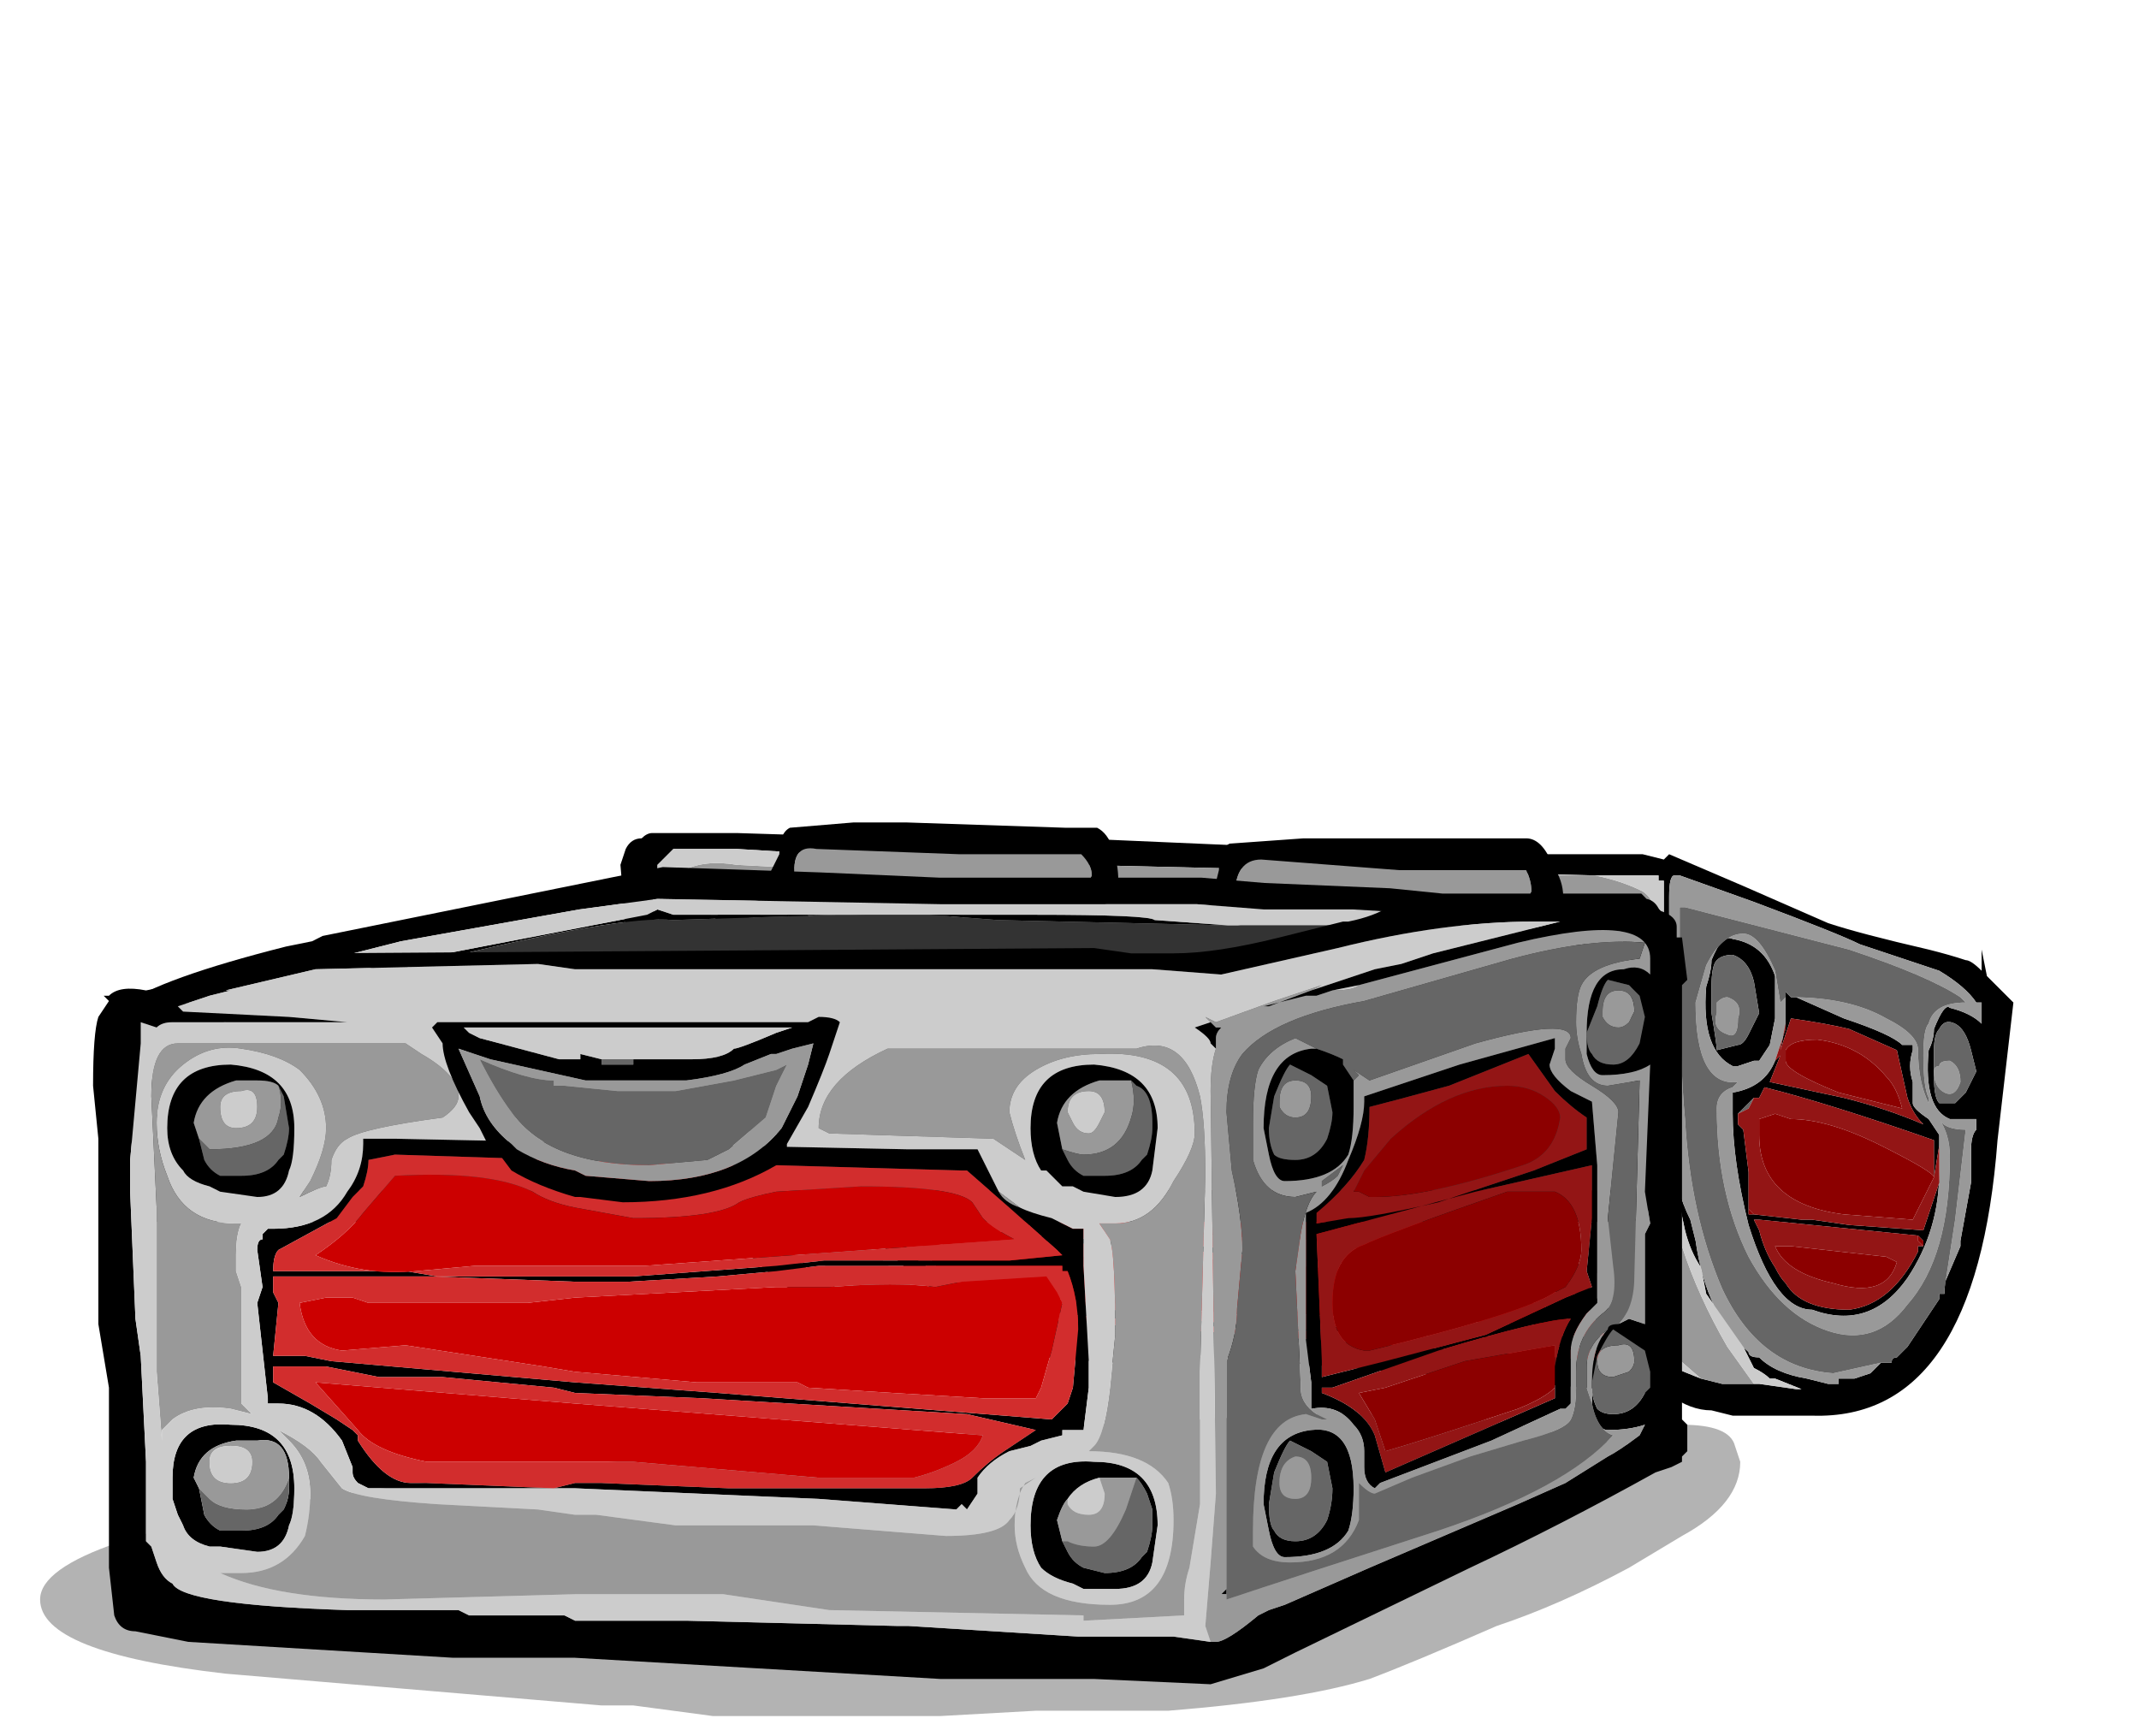 <?xml version="1.0" encoding="UTF-8" standalone="no"?>
<svg xmlns:ffdec="https://www.free-decompiler.com/flash" xmlns:xlink="http://www.w3.org/1999/xlink" ffdec:objectType="frame" height="114.7px" width="141.35px" xmlns="http://www.w3.org/2000/svg">
  <g transform="matrix(1.0, 0.0, 0.0, 1.0, 49.2, 106.85)">
    <use ffdec:characterId="857" ffdec:characterName="a_LidOpen" height="39.2" transform="matrix(1.0, 0.0, 0.0, 1.0, -41.0, -52.5)" width="124.85" xlink:href="#sprite0"/>
    <use ffdec:characterId="864" ffdec:characterName="a_Chest" height="53.9" transform="matrix(1.0, 0.0, 0.0, 1.0, -46.55, -47.35)" width="112.35" xlink:href="#sprite2"/>
  </g>
  <defs>
    <g id="sprite0" transform="matrix(1.0, 0.0, 0.0, 1.0, 36.3, -10.15)">
      <use ffdec:characterId="856" height="5.6" transform="matrix(7.0, 0.0, 0.0, 7.0, -3.5, 10.15)" width="13.15" xlink:href="#shape0"/>
      <use ffdec:characterId="267" height="23.45" transform="matrix(0.988, 0.0, 0.0, 1.0, -36.321, 13.1)" width="102.9" xlink:href="#sprite1"/>
    </g>
    <g id="shape0" transform="matrix(1.0, 0.0, 0.0, 1.0, 0.5, -1.45)">
      <path d="M10.55 3.1 L10.6 3.1 11.05 3.3 Q11.5 3.45 11.6 3.55 L11.7 3.55 11.7 3.6 Q11.65 3.75 11.7 3.9 L11.7 4.1 Q11.7 4.15 11.85 4.25 L11.95 4.4 11.95 4.75 Q11.95 5.3 11.65 5.75 11.3 6.25 10.75 6.05 10.4 6.05 10.15 5.25 10.0 4.65 10.0 4.2 L10.0 4.0 Q10.3 3.95 10.4 3.7 L10.45 3.65 10.35 3.9 11.05 4.05 Q11.45 4.15 11.8 4.3 11.7 4.2 11.65 4.05 L11.55 3.6 11.1 3.4 Q10.9 3.35 10.55 3.3 L10.45 3.6 10.5 3.35 10.5 3.1 10.5 3.05 10.55 3.1 M12.0 5.85 L12.0 5.8 12.15 5.45 12.15 5.4 12.25 4.85 12.25 4.55 Q12.25 4.4 12.3 4.35 L12.3 4.25 12.05 4.25 Q11.8 4.15 11.85 3.6 11.9 3.5 11.9 3.4 12.0 3.15 12.05 3.2 12.25 3.25 12.35 3.35 L12.35 3.15 12.3 3.15 Q12.2 3.0 11.95 2.85 L11.2 2.6 Q11.0 2.5 10.2 2.2 L9.5 1.95 9.45 1.95 Q9.4 1.95 9.4 2.15 L9.4 2.9 9.35 3.4 9.4 3.45 Q9.35 4.0 9.4 4.35 L9.45 4.6 Q9.45 4.9 9.6 5.2 L9.65 5.4 Q9.75 6.1 10.15 6.45 10.15 6.5 10.25 6.5 10.4 6.65 10.7 6.7 L10.9 6.75 11.0 6.75 11.0 6.7 11.15 6.7 11.3 6.65 11.4 6.55 11.5 6.55 Q11.5 6.5 11.55 6.5 L11.65 6.4 11.95 5.95 11.95 5.9 12.0 5.9 12.0 5.85 M12.1 3.35 Q12.0 3.3 11.95 3.4 11.9 3.45 11.9 3.6 L11.9 3.85 Q11.9 4.05 11.95 4.1 L12.1 4.1 12.2 4.0 12.3 3.8 12.25 3.6 Q12.2 3.4 12.1 3.35 M12.45 2.95 L12.65 3.15 12.5 4.45 Q12.3 7.1 10.75 7.05 L10.0 7.05 9.8 7.0 Q9.6 7.0 9.4 6.85 L9.35 6.85 4.6 6.45 4.35 6.55 4.15 6.55 3.5 6.5 3.0 6.5 Q2.0 6.35 1.55 6.15 1.4 6.05 1.25 5.95 0.9 5.75 0.6 5.4 0.25 5.05 -0.05 4.45 -0.25 4.05 -0.3 3.5 -0.4 3.05 -0.45 2.45 L-0.5 1.85 -0.45 1.7 Q-0.4 1.6 -0.3 1.6 -0.25 1.55 -0.2 1.55 L0.6 1.55 2.2 1.6 3.8 1.6 6.1 1.7 8.25 1.75 9.15 1.75 9.35 1.8 9.4 1.75 10.1 2.05 10.9 2.4 Q11.2 2.5 11.85 2.65 12.05 2.7 12.2 2.75 12.25 2.75 12.35 2.85 L12.35 2.65 12.4 2.9 12.45 2.95 M10.2 5.15 L10.65 5.2 10.75 5.2 11.1 5.25 11.8 5.3 11.95 4.85 11.95 4.5 11.9 4.8 11.9 4.45 Q10.9 4.1 10.3 3.95 L10.25 4.05 10.2 4.05 10.05 4.2 10.05 4.3 10.1 4.35 10.15 4.75 10.15 5.1 10.15 5.15 10.2 5.15 M11.75 5.35 L10.25 5.2 10.2 5.2 10.25 5.3 Q10.3 5.5 10.4 5.65 10.45 5.75 10.5 5.8 10.65 6.05 11.1 6.05 11.5 6.0 11.75 5.5 L11.75 5.45 11.8 5.45 11.8 5.4 11.75 5.35 M10.2 6.75 L10.25 6.75 10.6 6.8 10.65 6.8 10.4 6.7 10.35 6.7 Q10.3 6.65 10.2 6.6 L10.1 6.4 9.75 5.9 9.7 5.65 Q9.6 5.5 9.55 5.3 9.35 4.4 9.35 3.0 L9.35 2.7 Q9.35 2.45 9.35 2.3 L9.35 2.0 9.3 2.0 9.3 1.95 8.3 1.95 5.95 1.9 3.8 1.85 2.5 1.8 2.25 1.8 0.6 1.7 0.0 1.7 -0.15 1.85 -0.15 1.9 -0.2 2.0 -0.15 2.9 -0.05 3.6 Q0.0 3.9 0.15 4.25 0.35 4.85 0.8 5.3 1.0 5.45 1.15 5.55 L1.25 5.65 Q1.5 5.85 1.9 6.0 L2.0 6.05 2.1 6.05 2.9 6.2 2.95 6.2 3.1 6.25 2.75 6.1 2.85 6.1 Q2.25 5.8 1.8 5.25 L1.75 5.2 1.75 5.15 Q1.2 4.45 1.05 3.6 L0.95 3.55 1.35 3.55 Q2.0 3.4 2.0 2.75 L2.0 2.7 2.15 2.7 3.2 2.75 3.45 2.75 3.75 2.75 5.2 2.8 5.75 2.85 6.5 2.9 7.05 2.9 7.0 2.95 Q7.0 3.7 7.95 3.9 L8.15 3.9 8.2 4.0 8.2 4.1 Q8.25 4.8 8.3 5.0 8.35 5.3 8.65 5.8 L8.65 5.85 8.7 5.9 Q8.7 5.95 8.85 6.05 8.95 6.25 9.15 6.35 L9.15 6.4 9.25 6.45 Q9.35 6.6 9.45 6.6 L9.7 6.7 9.9 6.75 10.2 6.75 M8.7 2.45 L8.8 2.6 8.85 2.95 Q8.8 3.45 8.2 3.45 L8.1 3.45 Q7.6 3.4 7.6 2.9 7.6 2.65 7.7 2.55 7.75 2.45 7.9 2.45 L7.95 2.4 8.1 2.4 8.45 2.35 Q8.6 2.35 8.7 2.45 M8.6 3.35 L8.65 3.35 Q8.75 3.25 8.8 3.0 L8.8 2.95 8.7 2.75 8.7 2.65 Q8.6 2.55 8.3 2.55 L8.1 2.55 Q7.95 2.55 7.95 2.65 7.9 2.65 7.9 2.7 L7.9 2.75 Q7.85 2.85 7.85 2.95 7.85 3.1 7.95 3.15 8.05 3.25 8.25 3.3 L8.3 3.3 8.45 3.35 8.6 3.35 M10.0 2.7 Q9.9 2.7 9.85 2.75 9.8 2.8 9.8 3.0 L9.8 3.25 Q9.85 3.55 9.85 3.6 L10.05 3.55 Q10.1 3.55 10.15 3.45 L10.25 3.25 10.2 2.95 Q10.15 2.75 10.0 2.7 M9.75 3.0 Q9.8 2.85 9.8 2.75 9.9 2.5 10.0 2.55 10.3 2.6 10.4 2.9 10.4 3.0 10.4 3.3 L10.35 3.55 10.25 3.7 10.2 3.7 10.05 3.75 10.0 3.75 Q9.7 3.6 9.75 3.0 M6.9 2.95 L6.3 2.95 3.95 2.85 3.9 2.85 2.85 2.8 Q2.5 2.8 2.4 2.8 L2.15 2.8 Q2.1 3.1 1.95 3.3 1.75 3.55 1.45 3.6 L1.1 3.6 1.15 3.7 1.25 3.95 2.1 4.0 2.8 4.1 3.65 4.15 3.9 4.2 5.75 4.3 6.15 4.3 7.35 4.35 7.7 4.3 8.05 4.3 8.0 4.05 8.0 4.0 7.85 3.95 Q7.45 3.85 7.2 3.6 6.9 3.35 6.9 2.95 M1.35 4.15 L1.35 4.25 1.55 4.7 1.6 4.75 Q1.7 4.95 1.85 5.15 L2.5 5.25 3.4 5.35 5.0 5.45 6.15 5.6 8.45 5.8 Q8.25 5.45 8.15 5.05 8.05 4.7 8.05 4.45 L7.85 4.45 7.6 4.4 7.4 4.45 2.8 4.2 1.4 4.1 1.3 4.1 1.35 4.15 M7.15 6.3 L6.15 6.25 5.8 6.25 4.9 6.2 3.25 6.05 3.65 6.15 4.25 6.2 9.05 6.55 8.95 6.45 8.9 6.45 8.45 6.4 7.95 6.35 7.55 6.3 7.15 6.3 8.0 6.3 Q8.55 6.3 8.75 6.3 L8.8 6.3 8.55 5.9 7.9 5.85 7.05 5.7 6.15 5.6 5.65 5.55 4.95 5.5 3.45 5.4 2.15 5.3 1.95 5.25 2.2 5.45 Q2.25 5.6 2.7 5.8 L3.0 5.95 3.8 6.0 4.15 6.05 4.9 6.15 6.1 6.25 6.15 6.2 7.15 6.3 M1.2 3.0 L1.3 2.95 1.3 2.7 Q1.3 2.6 1.25 2.5 L1.2 2.45 Q1.15 2.3 0.9 2.3 L0.75 2.35 Q0.6 2.35 0.6 2.45 0.55 2.5 0.55 2.55 L0.5 2.7 Q0.55 2.95 0.9 3.0 L1.05 3.05 1.2 3.0 M1.0 2.15 Q1.25 2.2 1.3 2.4 L1.35 2.7 Q1.35 3.15 0.85 3.15 0.3 3.15 0.3 2.65 0.3 2.45 0.4 2.35 0.45 2.25 0.65 2.2 L0.7 2.2 1.0 2.15" fill="#000000" fill-rule="evenodd" stroke="none"/>
      <path d="M10.55 3.1 Q11.1 3.1 11.45 3.3 11.75 3.45 11.75 3.6 11.75 3.9 11.85 4.1 L11.85 4.05 Q11.8 3.95 11.8 3.65 11.8 3.4 11.85 3.35 11.9 3.15 12.2 3.15 L12.15 3.1 Q11.85 2.9 11.1 2.65 L9.55 2.25 9.5 2.25 9.5 2.6 Q9.5 3.75 9.55 4.25 9.6 5.15 9.9 5.85 10.25 6.6 10.95 6.65 L11.4 6.55 11.3 6.65 11.15 6.7 11.0 6.7 11.0 6.75 10.9 6.75 10.7 6.7 Q10.4 6.65 10.25 6.5 10.15 6.5 10.15 6.45 9.75 6.1 9.65 5.4 L9.6 5.2 Q9.45 4.9 9.45 4.6 L9.4 4.35 Q9.35 4.0 9.4 3.45 L9.35 3.4 9.4 2.9 9.4 2.15 Q9.4 1.95 9.45 1.95 L9.5 1.95 10.2 2.2 Q11.0 2.5 11.2 2.6 L11.95 2.85 Q12.2 3.0 12.3 3.15 L12.35 3.15 12.35 3.35 Q12.25 3.25 12.05 3.2 12.0 3.15 11.9 3.4 11.9 3.5 11.85 3.6 11.8 4.15 12.05 4.25 L12.3 4.25 12.3 4.35 Q12.25 4.4 12.25 4.55 L12.25 4.85 12.15 5.4 12.15 5.45 12.0 5.8 12.0 5.85 12.1 5.2 12.2 4.35 Q12.0 4.35 11.95 4.25 12.05 4.4 12.05 4.6 12.05 5.55 11.65 6.0 11.35 6.4 10.9 6.25 10.45 6.1 10.15 5.55 9.85 4.95 9.85 4.15 9.85 4.0 10.0 3.95 L10.05 3.9 Q9.65 3.95 9.65 3.15 L9.75 2.8 Q9.9 2.5 10.1 2.5 10.25 2.5 10.4 2.85 L10.45 3.15 10.5 3.1 10.5 3.35 10.5 3.4 10.4 3.7 Q10.3 3.95 10.0 4.0 L10.0 4.2 Q10.0 4.65 10.15 5.25 10.4 6.05 10.75 6.05 11.3 6.25 11.65 5.75 11.95 5.3 11.95 4.75 L11.95 4.4 11.85 4.25 Q11.7 4.15 11.7 4.1 L11.7 3.9 Q11.65 3.75 11.7 3.6 L11.7 3.55 11.6 3.55 Q11.5 3.45 11.05 3.3 L10.6 3.1 10.55 3.1 M11.95 3.75 Q11.95 3.7 12.05 3.7 12.15 3.75 12.15 3.9 12.1 4.05 12.0 4.0 11.9 3.95 11.9 3.8 11.9 3.75 11.95 3.75 M5.95 1.9 L5.75 2.1 Q5.65 2.5 5.45 2.7 5.25 2.75 5.2 2.8 L3.75 2.75 3.45 2.75 3.4 2.65 Q3.3 2.55 3.0 2.55 2.7 2.45 2.75 2.3 L2.5 1.8 3.8 1.85 5.95 1.9 M9.7 6.7 Q9.35 6.4 9.15 6.2 L8.9 6.0 Q8.55 5.55 8.5 4.85 L8.45 4.55 8.45 4.5 Q8.5 4.35 8.5 4.2 L8.45 3.95 Q8.35 3.8 8.05 3.75 7.9 3.7 7.6 3.6 L7.35 3.45 7.35 3.4 7.3 3.1 Q7.2 2.75 6.0 2.65 L6.0 2.5 6.05 2.35 6.65 2.0 Q7.2 1.9 8.7 1.95 8.95 2.0 9.15 2.1 9.3 2.2 9.3 2.5 9.2 3.1 9.25 3.25 L9.35 4.55 Q9.4 5.45 9.95 6.4 L10.2 6.75 9.9 6.75 9.7 6.7 M7.9 2.75 Q8.05 2.7 8.1 2.7 8.45 2.7 8.55 3.05 8.6 3.2 8.6 3.35 L8.45 3.35 8.3 3.3 8.35 3.25 Q8.4 3.15 8.3 3.05 8.2 3.0 8.1 3.0 8.0 3.0 7.95 3.1 L7.95 3.15 Q7.85 3.1 7.85 2.95 7.85 2.85 7.9 2.75 M9.0 2.95 Q9.0 2.75 8.95 2.55 8.8 2.2 8.5 2.2 7.85 2.2 7.6 2.5 7.5 2.7 7.45 2.9 7.45 3.25 7.7 3.45 7.9 3.65 8.25 3.65 8.55 3.65 8.75 3.45 9.0 3.3 9.0 2.95 M9.75 3.0 Q9.7 3.6 10.0 3.75 L10.05 3.75 10.2 3.7 10.25 3.7 10.35 3.55 10.4 3.3 Q10.4 3.0 10.4 2.9 10.3 2.6 10.0 2.55 9.9 2.5 9.8 2.75 9.8 2.85 9.75 3.0 M9.95 3.1 Q10.1 3.15 10.05 3.3 10.05 3.5 9.95 3.45 9.8 3.4 9.85 3.25 9.85 3.2 9.85 3.15 9.9 3.1 9.95 3.1 M2.95 6.2 L2.9 6.2 2.1 6.05 2.0 6.05 1.95 6.0 1.45 5.65 Q1.05 5.4 0.8 5.1 L0.4 4.5 Q0.3 4.35 0.1 3.45 -0.1 2.6 -0.1 2.25 -0.1 2.1 0.05 1.9 L0.1 1.9 Q0.3 1.8 0.6 1.85 1.65 1.9 2.35 2.0 L2.45 2.3 Q2.5 2.5 2.65 2.6 2.25 2.6 2.0 2.6 L2.0 2.65 1.7 3.1 1.4 3.35 Q1.3 3.4 1.25 3.45 L1.15 3.45 Q0.85 3.5 0.85 3.65 0.85 3.75 1.0 4.15 L1.15 4.45 Q1.5 5.15 1.6 5.2 2.2 5.85 2.65 6.1 L2.8 6.1 2.95 6.2 M0.55 2.55 Q0.6 2.5 0.65 2.5 1.15 2.55 1.2 2.8 1.25 2.9 1.2 3.0 L1.05 3.05 0.9 3.0 Q0.55 2.95 0.5 2.7 L0.55 2.55 M0.4 3.1 Q0.55 3.25 0.8 3.3 1.45 3.35 1.45 2.75 1.45 2.15 0.95 2.1 0.5 2.1 0.3 2.4 L0.2 2.75 Q0.15 2.95 0.4 3.1 M0.9 2.7 Q0.7 2.65 0.7 2.8 L0.75 2.9 Q0.75 2.95 0.9 2.95 1.05 3.0 1.05 2.85 1.05 2.7 0.9 2.7" fill="#999999" fill-rule="evenodd" stroke="none"/>
      <path d="M5.95 1.9 L8.3 1.95 9.3 1.95 9.3 2.0 9.35 2.0 9.35 2.3 Q9.35 2.45 9.35 2.7 L9.35 3.0 Q9.35 4.4 9.55 5.3 9.6 5.5 9.7 5.65 L9.75 5.9 10.1 6.4 10.2 6.6 Q10.3 6.65 10.35 6.7 L10.4 6.7 10.65 6.8 10.6 6.8 10.25 6.75 10.2 6.75 9.95 6.4 Q9.4 5.45 9.35 4.55 L9.25 3.25 Q9.2 3.1 9.3 2.5 9.3 2.2 9.15 2.1 8.95 2.0 8.7 1.95 7.2 1.9 6.65 2.0 L6.05 2.35 6.0 2.5 6.0 2.65 Q7.2 2.75 7.3 3.1 L7.35 3.4 7.35 3.45 7.6 3.6 Q7.9 3.7 8.05 3.75 8.35 3.8 8.45 3.95 L8.5 4.2 Q8.5 4.35 8.45 4.5 L8.45 4.55 8.5 4.85 Q8.55 5.55 8.9 6.0 L9.15 6.2 Q9.35 6.4 9.7 6.7 L9.45 6.6 Q9.35 6.6 9.25 6.45 L9.15 6.4 9.15 6.35 Q8.95 6.25 8.85 6.05 8.7 5.95 8.7 5.9 L8.65 5.85 8.65 5.8 Q8.35 5.3 8.3 5.0 8.25 4.8 8.2 4.1 L8.2 4.0 8.15 3.9 7.95 3.9 Q7.0 3.7 7.0 2.95 L7.05 2.9 6.5 2.9 5.75 2.85 5.2 2.8 Q5.25 2.75 5.45 2.7 5.65 2.5 5.75 2.1 L5.95 1.9 M8.7 2.45 Q8.6 2.35 8.45 2.35 L8.1 2.4 7.95 2.4 7.9 2.45 Q7.75 2.45 7.7 2.55 7.6 2.65 7.6 2.9 7.6 3.4 8.1 3.45 L8.2 3.45 Q8.8 3.45 8.85 2.95 L8.8 2.6 8.7 2.45 M8.3 3.3 L8.25 3.3 Q8.05 3.25 7.95 3.15 L7.95 3.1 Q8.0 3.0 8.1 3.0 8.2 3.0 8.3 3.05 8.4 3.15 8.35 3.25 L8.3 3.3 M9.0 2.95 Q9.0 3.3 8.75 3.45 8.55 3.65 8.25 3.65 7.9 3.65 7.7 3.45 7.45 3.25 7.45 2.9 7.5 2.7 7.6 2.5 7.85 2.2 8.5 2.2 8.8 2.2 8.95 2.55 9.0 2.75 9.0 2.95 M3.45 2.75 L3.2 2.75 2.15 2.7 2.0 2.7 2.0 2.75 Q2.0 3.4 1.35 3.55 L0.95 3.55 1.05 3.6 Q1.2 4.45 1.75 5.15 L1.75 5.2 1.8 5.25 Q2.25 5.8 2.85 6.1 L2.75 6.1 3.1 6.25 2.95 6.2 2.8 6.1 2.65 6.1 Q2.2 5.85 1.6 5.2 1.5 5.15 1.15 4.45 L1.0 4.15 Q0.85 3.75 0.85 3.65 0.85 3.5 1.15 3.45 L1.25 3.45 Q1.3 3.4 1.4 3.35 L1.7 3.1 2.0 2.65 2.0 2.6 Q2.25 2.6 2.65 2.6 2.5 2.5 2.45 2.3 L2.35 2.0 Q1.65 1.9 0.6 1.85 0.3 1.8 0.1 1.9 L0.05 1.9 Q-0.1 2.1 -0.1 2.25 -0.1 2.6 0.1 3.45 0.3 4.35 0.4 4.5 L0.8 5.1 Q1.05 5.4 1.45 5.65 L1.95 6.0 2.0 6.05 1.9 6.0 Q1.5 5.85 1.25 5.65 L1.15 5.55 Q1.0 5.45 0.8 5.3 0.35 4.85 0.15 4.25 0.0 3.9 -0.05 3.6 L-0.15 2.9 -0.2 2.0 -0.15 1.9 -0.15 1.85 0.0 1.7 0.6 1.7 2.25 1.8 2.5 1.8 2.75 2.3 Q2.7 2.45 3.0 2.55 3.3 2.55 3.4 2.65 L3.45 2.75 M1.0 2.15 L0.7 2.2 0.65 2.2 Q0.45 2.25 0.4 2.35 0.3 2.45 0.3 2.65 0.3 3.15 0.85 3.15 1.35 3.15 1.35 2.7 L1.3 2.4 Q1.25 2.2 1.0 2.15 M0.9 2.7 Q1.05 2.7 1.05 2.85 1.05 3.0 0.9 2.95 0.75 2.95 0.75 2.9 L0.7 2.8 Q0.7 2.65 0.9 2.7 M0.4 3.1 Q0.15 2.95 0.2 2.75 L0.3 2.4 Q0.5 2.1 0.95 2.1 1.45 2.15 1.45 2.75 1.45 3.35 0.8 3.3 0.55 3.25 0.4 3.1" fill="#cccccc" fill-rule="evenodd" stroke="none"/>
      <path d="M11.4 6.55 L10.95 6.65 Q10.25 6.6 9.9 5.85 9.6 5.15 9.55 4.25 9.5 3.75 9.5 2.6 L9.5 2.25 9.55 2.25 11.1 2.65 Q11.85 2.9 12.15 3.1 L12.2 3.15 Q11.9 3.15 11.85 3.35 11.8 3.4 11.8 3.65 11.8 3.95 11.85 4.05 L11.85 4.1 Q11.75 3.9 11.75 3.6 11.75 3.45 11.45 3.3 11.1 3.1 10.55 3.1 L10.5 3.05 10.5 3.1 10.45 3.15 10.4 2.85 Q10.25 2.5 10.1 2.5 9.9 2.5 9.75 2.8 L9.65 3.15 Q9.65 3.95 10.05 3.9 L10.0 3.95 Q9.85 4.0 9.85 4.15 9.85 4.95 10.15 5.55 10.45 6.1 10.9 6.25 11.35 6.4 11.65 6.0 12.05 5.55 12.05 4.6 12.05 4.4 11.95 4.25 12.0 4.35 12.2 4.35 L12.1 5.2 12.0 5.85 12.0 5.9 11.95 5.9 11.95 5.95 11.65 6.4 11.55 6.5 Q11.5 6.5 11.5 6.55 L11.4 6.55 M12.1 3.35 Q12.2 3.4 12.25 3.6 L12.3 3.8 12.2 4.0 12.1 4.1 11.95 4.1 Q11.9 4.05 11.9 3.85 L11.9 3.6 Q11.9 3.45 11.95 3.4 12.0 3.3 12.1 3.35 M11.95 3.75 Q11.9 3.75 11.9 3.8 11.9 3.95 12.0 4.0 12.1 4.05 12.15 3.9 12.15 3.75 12.05 3.7 11.95 3.7 11.95 3.75 M10.2 4.05 L10.15 4.15 10.05 4.2 10.2 4.05 M7.9 2.75 L7.9 2.7 Q7.9 2.65 7.95 2.65 7.95 2.55 8.1 2.55 L8.3 2.55 Q8.6 2.55 8.7 2.65 L8.7 2.75 8.8 2.95 8.8 3.0 Q8.75 3.25 8.65 3.35 L8.6 3.35 Q8.6 3.2 8.55 3.05 8.45 2.7 8.1 2.7 8.05 2.7 7.9 2.75 M10.0 2.7 Q10.15 2.75 10.2 2.95 L10.25 3.25 10.15 3.45 Q10.1 3.55 10.05 3.55 L9.85 3.6 Q9.85 3.55 9.8 3.25 L9.8 3.0 Q9.8 2.8 9.85 2.75 9.9 2.7 10.0 2.7 M9.95 3.1 Q9.9 3.1 9.85 3.15 9.85 3.2 9.85 3.25 9.8 3.4 9.95 3.45 10.05 3.5 10.05 3.3 10.1 3.15 9.95 3.1 M0.55 2.55 Q0.55 2.5 0.6 2.45 0.6 2.35 0.75 2.35 L0.9 2.3 Q1.15 2.3 1.2 2.45 L1.25 2.5 Q1.3 2.6 1.3 2.7 L1.3 2.95 1.2 3.0 Q1.25 2.9 1.2 2.8 1.15 2.55 0.65 2.5 0.6 2.5 0.55 2.55" fill="#666666" fill-rule="evenodd" stroke="none"/>
      <path d="M6.6 3.25 Q6.9 3.4 6.95 3.55 7.0 3.65 7.3 3.8 7.7 4.0 7.85 4.1 7.75 4.2 7.6 4.2 L6.95 4.15 4.45 4.0 Q4.05 4.05 3.55 4.05 L2.8 4.0 1.85 3.95 Q1.5 3.9 1.5 3.7 L1.7 3.6 Q1.95 3.5 2.05 3.3 2.2 3.1 2.6 3.05 L3.15 3.0 3.45 3.1 4.3 3.2 5.0 3.15 Q5.25 3.0 5.8 3.05 6.25 3.05 6.6 3.25 M1.35 4.15 L1.3 4.1 1.4 4.1 1.35 4.1 1.35 4.15 M6.05 5.4 L5.05 5.35 4.1 5.3 3.7 5.3 3.3 5.25 2.1 5.15 Q1.75 4.95 1.65 4.8 1.6 4.7 1.6 4.5 1.55 4.45 1.6 4.4 1.65 4.35 1.8 4.3 L3.4 4.4 3.5 4.4 4.6 4.45 4.7 4.45 6.5 4.55 Q7.4 4.5 7.9 4.95 8.2 5.25 8.2 5.5 8.2 5.65 7.9 5.65 L6.9 5.55 6.05 5.4 M6.0 6.1 Q5.45 6.05 5.35 6.1 L4.35 6.0 3.65 5.95 Q2.95 5.9 2.65 5.75 2.5 5.7 2.45 5.6 L2.35 5.5 2.35 5.45 Q2.4 5.4 2.6 5.45 L3.95 5.55 Q4.6 5.6 4.75 5.55 L6.1 5.65 7.25 5.8 Q8.15 5.95 8.4 6.1 L8.45 6.15 8.25 6.2 7.15 6.15 6.0 6.1" fill="#cc0000" fill-rule="evenodd" stroke="none"/>
      <path d="M11.6 4.15 L11.0 4.0 Q10.5 3.8 10.5 3.7 L10.5 3.6 Q10.55 3.5 10.8 3.5 11.2 3.55 11.45 3.85 11.55 3.95 11.6 4.15 M10.15 5.1 L10.2 5.15 10.15 5.15 10.15 5.1 M11.7 5.2 L11.05 5.15 Q10.25 5.05 10.25 4.4 L10.25 4.25 10.4 4.2 10.55 4.25 Q10.9 4.25 11.4 4.5 11.9 4.75 11.9 4.8 L11.7 5.2 M11.75 5.35 L11.8 5.4 11.8 5.45 11.75 5.4 11.75 5.35 M11.55 5.6 Q11.45 5.95 10.95 5.8 10.5 5.7 10.4 5.45 L10.55 5.45 11.45 5.55 11.55 5.6" fill="#8c0000" fill-rule="evenodd" stroke="none"/>
      <path d="M6.6 3.25 Q6.25 3.05 5.8 3.05 5.25 3.0 5.0 3.15 L4.3 3.2 3.45 3.1 3.15 3.0 2.6 3.05 Q2.2 3.1 2.05 3.3 1.95 3.5 1.7 3.6 L1.5 3.7 Q1.5 3.9 1.85 3.95 L2.8 4.0 3.55 4.05 Q4.05 4.05 4.45 4.0 L6.95 4.15 7.6 4.2 Q7.75 4.2 7.85 4.1 7.7 4.0 7.3 3.8 7.0 3.65 6.95 3.55 6.9 3.4 6.6 3.25 M6.9 2.95 Q6.9 3.35 7.2 3.6 7.45 3.85 7.85 3.95 L8.0 4.0 8.0 4.05 8.05 4.3 7.7 4.3 7.35 4.35 6.15 4.3 5.75 4.3 3.9 4.2 3.65 4.15 2.8 4.1 2.1 4.0 1.25 3.95 1.15 3.7 1.1 3.6 1.45 3.6 Q1.75 3.55 1.95 3.3 2.1 3.1 2.15 2.8 L2.4 2.8 Q2.5 2.8 2.85 2.8 L3.9 2.85 3.95 2.85 6.3 2.95 6.9 2.95 M1.4 4.1 L2.8 4.2 7.4 4.45 7.6 4.4 7.85 4.45 8.05 4.45 Q8.05 4.7 8.15 5.05 8.25 5.45 8.45 5.8 L6.15 5.6 5.0 5.45 3.4 5.35 2.5 5.25 1.85 5.15 Q1.7 4.95 1.6 4.75 L1.55 4.7 1.35 4.25 1.35 4.15 1.35 4.1 1.4 4.1 M6.05 5.4 L6.9 5.55 7.9 5.65 Q8.2 5.65 8.2 5.5 8.2 5.25 7.9 4.95 7.4 4.5 6.5 4.55 L4.7 4.45 4.6 4.45 3.5 4.4 3.4 4.4 1.8 4.3 Q1.65 4.35 1.6 4.4 1.55 4.45 1.6 4.5 1.6 4.7 1.65 4.8 1.75 4.95 2.1 5.15 L3.3 5.25 3.7 5.3 4.1 5.3 5.05 5.35 6.05 5.4 M7.15 6.3 L7.55 6.3 7.95 6.35 8.45 6.4 8.9 6.45 8.95 6.45 9.05 6.55 4.25 6.2 3.65 6.15 3.25 6.05 4.9 6.2 5.8 6.25 6.15 6.25 7.15 6.3 6.15 6.2 6.1 6.25 4.9 6.15 4.15 6.05 3.8 6.0 3.0 5.95 2.7 5.8 Q2.25 5.6 2.2 5.45 L1.95 5.25 2.15 5.3 3.45 5.4 4.95 5.5 5.65 5.55 6.15 5.6 7.05 5.7 7.9 5.85 8.55 5.9 8.8 6.3 8.75 6.3 Q8.55 6.3 8.0 6.3 L7.15 6.3 M6.0 6.1 L7.15 6.15 8.25 6.2 8.45 6.15 8.4 6.1 Q8.15 5.95 7.25 5.8 L6.1 5.65 4.75 5.55 Q4.6 5.6 3.95 5.55 L2.6 5.45 Q2.4 5.4 2.35 5.45 L2.35 5.5 2.45 5.6 Q2.5 5.7 2.65 5.75 2.95 5.9 3.65 5.95 L4.35 6.0 5.35 6.1 Q5.45 6.05 6.0 6.1" fill="#d22d2d" fill-rule="evenodd" stroke="none"/>
      <path d="M10.4 3.7 L10.5 3.4 10.5 3.35 10.45 3.6 10.55 3.3 Q10.9 3.35 11.1 3.4 L11.55 3.6 11.65 4.05 Q11.7 4.2 11.8 4.3 11.45 4.15 11.05 4.05 L10.35 3.9 10.45 3.65 10.4 3.7 M11.6 4.15 Q11.55 3.95 11.45 3.85 11.2 3.55 10.8 3.5 10.55 3.5 10.5 3.6 L10.5 3.7 Q10.5 3.8 11.0 4.0 L11.6 4.15 M10.2 4.05 L10.25 4.05 10.3 3.95 Q10.9 4.1 11.9 4.45 L11.9 4.8 11.95 4.5 11.95 4.85 11.8 5.3 11.1 5.25 10.75 5.2 10.65 5.2 10.2 5.15 10.15 5.1 10.15 4.75 10.1 4.35 10.05 4.3 10.05 4.2 10.15 4.15 10.2 4.05 M11.7 5.2 L11.9 4.8 Q11.9 4.75 11.4 4.5 10.9 4.25 10.55 4.25 L10.4 4.2 10.25 4.25 10.25 4.4 Q10.25 5.05 11.05 5.15 L11.7 5.2 M11.8 5.45 L11.75 5.45 11.75 5.5 Q11.5 6.0 11.1 6.05 10.65 6.05 10.5 5.8 10.45 5.75 10.4 5.65 10.3 5.5 10.25 5.3 L10.2 5.2 10.25 5.2 11.75 5.35 11.75 5.4 11.8 5.45 M11.55 5.6 L11.45 5.55 10.55 5.45 10.4 5.45 Q10.5 5.7 10.95 5.8 11.45 5.95 11.55 5.6" fill="#931515" fill-rule="evenodd" stroke="none"/>
      <path d="M5.95 1.6 L8.05 1.6 Q8.2 1.6 8.3 1.85 8.4 2.0 8.4 2.15 8.4 2.35 8.2 2.4 L6.4 2.5 5.45 2.45 Q5.05 2.35 5.05 2.3 L5.15 1.9 Q5.15 1.7 5.25 1.65 L5.95 1.6 M6.45 2.25 L7.4 2.25 8.0 2.2 8.05 2.2 8.1 2.1 Q8.1 2.0 8.05 1.9 L6.85 1.9 5.55 1.8 Q5.3 1.8 5.3 2.15 L5.8 2.2 6.45 2.25 M4.15 1.7 Q4.2 1.85 4.2 2.0 4.2 2.2 4.0 2.25 L2.25 2.35 1.25 2.3 Q0.85 2.2 0.85 2.15 L0.9 1.95 1.0 1.75 Q1.0 1.55 1.1 1.5 L1.7 1.45 2.2 1.45 3.7 1.5 4.0 1.5 Q4.1 1.55 4.15 1.7 M3.8 2.05 L3.9 2.05 3.95 1.95 Q3.95 1.85 3.85 1.75 L2.7 1.75 1.35 1.7 Q1.1 1.65 1.15 2.0 L1.6 2.05 2.25 2.15 3.2 2.1 3.8 2.05" fill="#000000" fill-rule="evenodd" stroke="none"/>
      <path d="M6.45 2.25 L5.8 2.2 5.3 2.15 Q5.3 1.8 5.55 1.8 L6.85 1.9 8.05 1.9 Q8.1 2.0 8.1 2.1 L8.05 2.2 8.0 2.2 7.4 2.25 6.45 2.25 M3.8 2.05 L3.2 2.1 2.25 2.15 1.6 2.05 1.15 2.0 Q1.1 1.65 1.35 1.7 L2.7 1.75 3.85 1.75 Q3.95 1.85 3.95 1.95 L3.9 2.05 3.8 2.05" fill="#999999" fill-rule="evenodd" stroke="none"/>
    </g>
    <g id="sprite1" transform="matrix(1.0, 0.0, 0.0, 1.0, 2.45, -8.75)">
      <use ffdec:characterId="266" height="3.35" transform="matrix(7.0, 0.0, 0.0, 7.0, -2.45, 8.75)" width="14.7" xlink:href="#shape1"/>
    </g>
    <g id="shape1" transform="matrix(1.0, 0.0, 0.0, 1.0, 0.35, -1.25)">
      <path d="M14.2 1.55 Q14.45 1.6 14.3 2.3 L14.3 4.3 Q14.3 4.5 14.15 4.5 14.1 4.65 13.95 4.6 L0.3 4.6 Q-0.15 4.7 -0.25 4.35 -0.25 3.85 -0.3 3.7 -0.25 3.5 -0.3 3.2 L-0.35 2.75 -0.35 2.6 -0.3 2.6 -0.35 2.55 Q0.0 2.3 1.2 2.0 L1.45 1.95 1.55 1.9 4.8 1.25 6.3 1.3 7.45 1.35 9.95 1.35 10.55 1.4 11.75 1.45 12.25 1.5 14.15 1.5 14.2 1.55 M13.0 1.85 L13.5 1.75 12.25 1.7 11.4 1.65 10.55 1.65 9.9 1.6 7.45 1.6 4.75 1.55 4.0 1.65 2.3 1.95 0.9 2.3 -0.1 2.6 2.55 2.1 4.65 1.7 4.75 1.65 4.9 1.7 6.6 1.7 6.45 1.7 4.9 1.75 Q4.4 1.7 2.55 2.15 1.55 2.4 0.5 2.75 L0.4 2.75 -0.1 2.7 -0.1 2.65 -0.15 2.75 -0.05 3.45 Q0.05 4.15 0.15 4.3 L13.95 4.3 Q13.95 4.25 14.05 4.2 L14.05 2.35 Q14.0 2.05 13.95 1.85 L13.7 1.95 13.55 2.0 13.0 1.85 M6.7 1.7 L8.35 1.7 Q9.45 1.7 9.5 1.75 L10.2 1.8 8.0 1.75 7.35 1.7 6.7 1.7" fill="#000000" fill-rule="evenodd" stroke="none"/>
      <path d="M10.2 1.8 L12.85 1.8 12.9 1.85 13.0 1.85 13.55 2.0 13.7 1.95 13.95 1.85 Q14.0 2.05 14.05 2.35 L14.05 4.2 Q13.95 4.25 13.95 4.3 L0.15 4.3 Q0.05 4.15 -0.05 3.45 L-0.15 2.75 -0.1 2.65 -0.1 2.7 0.4 2.75 0.5 2.75 Q1.55 2.4 2.55 2.15 4.4 1.7 4.9 1.75 L6.45 1.7 6.6 1.7 6.7 1.7 7.35 1.7 8.0 1.75 10.2 1.8" fill="#333333" fill-rule="evenodd" stroke="none"/>
      <path d="M13.0 1.85 L12.9 1.85 12.85 1.8 10.2 1.8 9.5 1.75 Q9.45 1.7 8.35 1.7 L6.7 1.7 6.6 1.7 4.9 1.7 4.75 1.65 4.65 1.7 2.55 2.1 -0.1 2.6 0.9 2.3 2.3 1.95 4.0 1.65 4.75 1.55 7.45 1.6 9.9 1.6 10.55 1.65 11.4 1.65 12.25 1.7 13.5 1.75 13.0 1.85" fill="#cccccc" fill-rule="evenodd" stroke="none"/>
    </g>
    <g id="sprite2" transform="matrix(1.0, 0.0, 0.0, 1.0, 43.05, 50.75)">
      <use ffdec:characterId="863" height="7.7" transform="matrix(7.0, 0.0, 0.0, 7.0, -43.05, -50.75)" width="16.05" xlink:href="#shape2"/>
    </g>
    <g id="shape2" transform="matrix(1.0, 0.0, 0.0, 1.0, 6.15, 7.25)">
      <path d="M9.35 -2.3 Q9.8 -2.3 9.85 -2.1 L9.9 -1.95 Q9.9 -1.55 9.35 -1.25 L8.85 -0.95 Q8.2 -0.6 7.6 -0.4 6.8 -0.05 6.4 0.1 5.75 0.3 4.5 0.4 L3.25 0.4 2.35 0.45 0.2 0.45 -0.55 0.35 -0.85 0.35 -4.4 0.05 Q-6.15 -0.15 -6.15 -0.65 -6.15 -1.8 5.75 -2.4 L7.2 -2.4 8.85 -2.1 Q8.85 -2.35 9.35 -2.3" fill="#000000" fill-opacity="0.298" fill-rule="evenodd" stroke="none"/>
      <path d="M0.6 -5.8 L0.45 -5.75 0.4 -5.75 Q0.35 -5.75 0.35 -5.8 L0.5 -5.85 0.6 -5.8" fill="#000000" fill-rule="evenodd" stroke="none"/>
      <path d="M-1.2 -5.95 L-0.05 -5.95 0.05 -5.85 Q0.0 -5.75 -0.05 -5.75 L-1.2 -5.75 -1.3 -5.85 -1.2 -5.95" fill="#cccccc" fill-rule="evenodd" stroke="none"/>
      <path d="M7.55 -7.25 L9.05 -7.25 9.15 -7.15 Q9.3 -7.1 9.3 -7.0 L9.3 -6.9 9.35 -6.9 9.4 -6.5 9.35 -6.45 9.35 -2.35 9.4 -2.3 9.4 -2.05 9.35 -2.0 9.35 -1.95 9.25 -1.9 9.1 -1.85 Q8.2 -1.35 7.35 -0.95 L5.7 -0.15 5.4 0.0 4.9 0.15 3.8 0.1 2.35 0.1 -1.1 -0.1 -2.25 -0.1 -4.75 -0.25 -5.25 -0.35 Q-5.4 -0.35 -5.45 -0.5 L-5.5 -0.95 -5.5 -2.65 -5.6 -3.25 -5.6 -5.0 -5.65 -5.5 Q-5.65 -6.0 -5.6 -6.15 L-5.5 -6.3 -5.55 -6.35 -5.5 -6.35 Q-5.4 -6.45 -5.15 -6.4 L-4.65 -6.5 Q-3.75 -6.7 -3.55 -6.75 L3.8 -6.8 4.15 -6.75 4.55 -6.75 Q4.95 -6.75 5.55 -6.9 L6.15 -7.05 6.2 -7.05 Q6.45 -7.1 6.6 -7.2 L6.75 -7.25 7.55 -7.25 M6.05 -6.4 L5.9 -6.35 5.8 -6.35 5.4 -6.25 5.45 -6.25 5.85 -6.4 6.45 -6.6 6.7 -6.65 7.0 -6.75 8.2 -7.05 7.95 -7.05 Q7.1 -7.05 6.1 -6.8 L5.0 -6.55 4.35 -6.6 -1.1 -6.6 -1.45 -6.65 -3.55 -6.6 -4.4 -6.4 -4.35 -6.4 -4.55 -6.35 -4.85 -6.25 -4.8 -6.2 -3.8 -6.15 -3.25 -6.1 -4.9 -6.1 Q-5.0 -6.1 -5.05 -6.05 L-5.2 -6.1 -5.2 -5.9 -5.3 -4.8 -5.3 -4.5 -5.25 -3.3 -5.2 -2.95 -5.15 -1.95 -5.15 -1.2 -5.1 -1.15 -5.05 -1.0 Q-5.0 -0.85 -4.9 -0.8 -4.8 -0.6 -3.25 -0.55 L-2.2 -0.55 -2.1 -0.5 -1.2 -0.5 -1.1 -0.45 -0.05 -0.45 1.95 -0.4 2.05 -0.4 3.65 -0.3 4.55 -0.3 4.9 -0.25 4.95 -0.25 Q5.05 -0.25 5.35 -0.5 L5.45 -0.55 5.6 -0.6 6.4 -0.95 7.8 -1.55 8.25 -1.75 8.65 -2.0 Q8.75 -2.05 8.95 -2.2 L9.0 -2.3 Q8.85 -2.25 8.65 -2.25 8.55 -2.25 8.5 -2.45 L8.5 -2.7 Q8.5 -3.05 8.65 -3.2 8.65 -3.25 8.75 -3.25 L8.85 -3.3 9.0 -3.25 9.0 -4.1 9.05 -4.2 9.0 -4.5 9.05 -5.7 Q8.9 -5.6 8.6 -5.6 8.5 -5.6 8.45 -5.8 L8.45 -6.0 Q8.45 -6.6 8.8 -6.6 8.95 -6.65 9.05 -6.55 L9.05 -6.7 Q9.05 -7.15 7.8 -6.85 L6.3 -6.45 6.05 -6.4 M4.9 -6.1 L4.95 -6.05 5.0 -6.05 Q4.95 -6.0 4.95 -5.95 4.95 -5.9 4.95 -5.85 L4.9 -5.9 Q4.9 -5.95 4.75 -6.05 L4.9 -6.1 M5.5 -5.4 L5.45 -5.1 Q5.45 -4.95 5.5 -4.85 5.55 -4.8 5.7 -4.8 5.9 -4.8 6.0 -5.0 6.05 -5.15 6.05 -5.25 L6.0 -5.5 5.85 -5.6 5.65 -5.7 Q5.6 -5.65 5.5 -5.4 M5.9 -5.85 Q6.05 -5.8 6.15 -5.75 L6.15 -5.7 6.25 -5.55 6.25 -5.3 Q6.25 -5.0 6.2 -4.85 6.05 -4.6 5.6 -4.6 5.5 -4.6 5.45 -4.85 L5.4 -5.1 Q5.4 -5.8 5.85 -5.85 L5.9 -5.85 M3.5 -4.9 L3.55 -4.8 Q3.6 -4.7 3.7 -4.65 L3.9 -4.65 Q4.15 -4.65 4.25 -4.8 L4.3 -4.85 Q4.35 -5.0 4.35 -5.1 L4.35 -5.15 Q4.35 -5.45 4.2 -5.5 L4.15 -5.55 3.85 -5.55 Q3.5 -5.45 3.45 -5.15 L3.5 -4.9 M3.7 -4.5 L3.6 -4.55 3.5 -4.55 3.35 -4.7 3.3 -4.7 Q3.2 -4.85 3.2 -5.1 3.2 -5.7 3.8 -5.7 4.4 -5.65 4.4 -5.1 L4.35 -4.7 Q4.3 -4.45 4.0 -4.45 L3.7 -4.5 M2.9 -4.5 Q2.95 -4.4 3.1 -4.35 3.2 -4.3 3.4 -4.25 L3.6 -4.15 3.7 -4.15 3.7 -3.8 3.75 -2.9 3.75 -2.65 3.7 -2.25 3.5 -2.25 3.5 -2.2 3.3 -2.15 3.2 -2.1 3.0 -2.05 Q2.8 -1.95 2.7 -1.8 L2.7 -1.65 2.6 -1.5 2.55 -1.55 2.5 -1.5 1.2 -1.6 -1.1 -1.7 -1.6 -1.7 Q-2.4 -1.7 -3.05 -1.7 L-3.15 -1.75 Q-3.2 -1.8 -3.2 -1.85 L-3.2 -1.9 -3.3 -2.15 Q-3.55 -2.5 -3.9 -2.5 L-4.0 -2.5 -4.0 -2.55 -4.1 -3.45 -4.05 -3.6 -4.1 -3.95 Q-4.1 -4.05 -4.05 -4.05 L-4.05 -4.1 -4.0 -4.15 -3.95 -4.15 Q-3.45 -4.15 -3.25 -4.5 -3.1 -4.7 -3.1 -4.95 L-3.1 -5.0 -2.8 -5.0 2.05 -4.9 2.7 -4.9 2.9 -4.5 M3.0 -3.8 L1.2 -3.8 0.8 -3.75 0.25 -3.7 -0.6 -3.65 -1.1 -3.65 -2.45 -3.7 -3.95 -3.7 -3.95 -3.55 -3.9 -3.45 -3.95 -2.95 -3.65 -2.95 -3.4 -2.9 -1.1 -2.7 0.25 -2.6 3.4 -2.35 3.55 -2.5 3.6 -2.65 3.65 -3.2 Q3.65 -3.5 3.55 -3.75 L3.5 -3.75 3.5 -3.8 3.0 -3.8 M-1.25 -4.8 L-2.8 -4.85 -3.05 -4.8 Q-3.05 -4.7 -3.1 -4.55 L-3.2 -4.45 -3.35 -4.25 -3.9 -3.95 Q-3.95 -3.9 -3.95 -3.75 L-2.7 -3.75 -2.4 -3.7 -0.55 -3.7 0.8 -3.8 1.25 -3.85 3.0 -3.85 3.5 -3.9 3.45 -3.95 3.0 -4.35 2.6 -4.7 2.55 -4.7 0.8 -4.75 0.35 -4.75 -1.25 -4.8 M0.35 -1.7 L2.2 -1.7 Q2.55 -1.7 2.65 -1.8 2.8 -1.95 2.95 -2.05 L3.25 -2.25 2.6 -2.4 0.1 -2.55 -1.1 -2.6 -1.3 -2.65 -2.35 -2.75 -2.95 -2.75 -3.45 -2.85 -3.95 -2.85 -3.95 -2.7 -3.6 -2.5 -3.35 -2.35 -3.2 -2.25 -3.15 -2.2 -3.15 -2.15 Q-2.9 -1.75 -2.65 -1.75 L-2.5 -1.75 -1.3 -1.7 -1.1 -1.75 -0.85 -1.75 0.35 -1.7 M5.5 -1.85 L5.45 -1.55 Q5.45 -1.35 5.5 -1.3 5.55 -1.2 5.7 -1.2 5.9 -1.2 6.0 -1.4 6.05 -1.55 6.05 -1.7 L6.0 -1.95 5.85 -2.05 5.65 -2.15 Q5.6 -2.1 5.5 -1.85 M3.85 -1.8 Q3.65 -1.75 3.55 -1.6 3.5 -1.55 3.45 -1.4 L3.5 -1.2 3.55 -1.1 Q3.6 -1.0 3.7 -0.95 L3.9 -0.9 Q4.15 -0.9 4.25 -1.05 L4.3 -1.1 Q4.35 -1.25 4.35 -1.35 L4.35 -1.5 4.3 -1.65 Q4.25 -1.75 4.2 -1.8 L3.85 -1.8 M3.2 -1.35 Q3.2 -2.0 3.8 -1.95 4.4 -1.95 4.4 -1.35 L4.35 -1.0 Q4.3 -0.75 4.0 -0.75 L3.7 -0.75 3.6 -0.8 Q3.4 -0.85 3.3 -0.95 3.2 -1.1 3.2 -1.35 M5.4 -1.55 Q5.4 -2.2 5.85 -2.25 6.25 -2.3 6.25 -1.7 6.25 -1.45 6.2 -1.3 6.05 -1.05 5.6 -1.05 5.5 -1.05 5.45 -1.3 L5.4 -1.55 M5.05 -0.75 L5.05 -0.7 5.0 -0.7 5.05 -0.75 M8.85 -6.45 L8.65 -6.5 Q8.6 -6.45 8.55 -6.25 L8.45 -6.0 Q8.45 -5.85 8.5 -5.8 8.55 -5.7 8.7 -5.7 8.85 -5.7 8.95 -5.9 L9.0 -6.15 8.95 -6.35 Q8.9 -6.4 8.85 -6.45 M8.15 -5.85 L8.1 -5.7 Q8.1 -5.6 8.3 -5.45 L8.5 -5.35 8.55 -4.75 8.55 -3.45 8.45 -3.35 Q8.3 -3.15 8.3 -3.0 L8.3 -2.5 8.25 -2.45 8.2 -2.45 7.55 -2.15 6.5 -1.75 6.45 -1.7 Q6.35 -1.75 6.35 -1.9 L6.35 -2.05 Q6.35 -2.2 6.25 -2.3 6.1 -2.5 5.85 -2.45 L5.85 -2.7 5.8 -3.1 5.8 -4.3 Q6.05 -4.4 6.2 -4.8 6.35 -5.15 6.35 -5.35 L6.35 -5.4 7.25 -5.7 8.15 -5.95 8.15 -5.85 M7.9 -5.8 L7.15 -5.5 Q6.6 -5.35 6.4 -5.3 6.4 -5.0 6.35 -4.8 6.2 -4.55 5.9 -4.3 L5.9 -4.2 6.2 -4.25 Q6.4 -4.25 7.05 -4.4 L7.95 -4.7 8.45 -4.9 8.45 -5.2 Q8.3 -5.3 8.15 -5.45 L7.9 -5.8 M8.5 -4.25 L8.5 -4.75 7.4 -4.5 5.9 -4.1 5.95 -2.9 5.95 -2.75 6.55 -2.9 7.5 -3.15 8.25 -3.5 8.5 -3.6 8.45 -3.75 8.5 -4.25 M8.15 -2.85 Q8.2 -3.15 8.3 -3.3 8.05 -3.3 7.05 -3.0 L6.05 -2.65 5.95 -2.65 5.95 -2.6 Q6.35 -2.45 6.45 -2.2 L6.55 -1.85 8.15 -2.55 8.15 -2.8 8.15 -2.85 M8.5 -2.65 Q8.5 -2.55 8.55 -2.45 8.6 -2.4 8.7 -2.4 8.9 -2.4 9.0 -2.6 L9.05 -2.65 9.05 -2.8 9.0 -3.0 8.7 -3.2 Q8.65 -3.15 8.55 -2.95 L8.5 -2.7 8.5 -2.65 M-4.65 -5.0 L-4.6 -4.8 Q-4.55 -4.7 -4.45 -4.65 L-4.25 -4.65 Q-4.0 -4.65 -3.9 -4.8 L-3.85 -4.85 Q-3.8 -5.0 -3.8 -5.1 L-3.85 -5.4 -3.9 -5.5 Q-3.95 -5.55 -4.1 -5.55 L-4.3 -5.55 Q-4.65 -5.45 -4.7 -5.15 L-4.65 -5.0 M-4.8 -4.7 Q-4.95 -4.85 -4.95 -5.1 -4.95 -5.7 -4.35 -5.7 -3.75 -5.65 -3.75 -5.1 -3.75 -4.8 -3.8 -4.7 -3.85 -4.45 -4.1 -4.45 L-4.45 -4.5 -4.55 -4.55 Q-4.75 -4.6 -4.8 -4.7 M-3.8 -1.8 Q-3.8 -2.2 -4.1 -2.15 L-4.3 -2.15 Q-4.65 -2.1 -4.7 -1.8 L-4.65 -1.7 -4.6 -1.45 Q-4.55 -1.35 -4.45 -1.3 L-4.25 -1.3 Q-4.0 -1.3 -3.9 -1.45 L-3.85 -1.5 Q-3.8 -1.6 -3.8 -1.7 L-3.8 -1.8 M-4.35 -2.3 Q-3.75 -2.3 -3.75 -1.7 -3.75 -1.45 -3.8 -1.35 -3.85 -1.1 -4.1 -1.1 L-4.45 -1.15 -4.55 -1.15 Q-4.75 -1.2 -4.8 -1.35 L-4.85 -1.45 -4.9 -1.6 -4.9 -1.8 Q-4.9 -2.35 -4.35 -2.3" fill="#000000" fill-rule="evenodd" stroke="none"/>
      <path d="M5.85 -6.4 L5.45 -6.25 5.4 -6.25 5.8 -6.35 5.9 -6.35 6.05 -6.4 Q6.25 -6.4 6.3 -6.45 L7.8 -6.85 Q9.05 -7.15 9.05 -6.7 L9.05 -6.55 Q8.95 -6.65 8.8 -6.6 8.45 -6.6 8.45 -6.0 L8.45 -5.8 Q8.5 -5.6 8.6 -5.6 8.9 -5.6 9.05 -5.7 L9.0 -4.5 9.05 -4.2 9.0 -4.1 9.0 -3.25 8.85 -3.3 8.75 -3.25 Q8.9 -3.4 8.9 -3.7 L8.95 -5.55 8.65 -5.5 Q8.45 -5.5 8.4 -5.8 8.35 -5.95 8.35 -6.1 8.35 -6.35 8.4 -6.45 8.5 -6.65 8.95 -6.7 L9.0 -6.85 Q8.5 -6.9 7.75 -6.7 L6.35 -6.3 Q5.5 -6.15 5.2 -5.8 5.05 -5.6 5.05 -5.25 L5.1 -4.7 Q5.2 -4.25 5.2 -3.95 L5.15 -3.4 Q5.15 -3.15 5.05 -2.9 L5.05 -0.65 Q5.65 -0.85 7.05 -1.3 8.25 -1.7 8.7 -2.2 8.55 -2.25 8.5 -2.5 L8.45 -2.65 8.45 -2.85 Q8.45 -3.05 8.65 -3.2 8.5 -3.05 8.5 -2.7 L8.5 -2.45 Q8.55 -2.25 8.65 -2.25 8.85 -2.25 9.0 -2.3 L8.95 -2.2 Q8.75 -2.05 8.65 -2.0 L8.25 -1.75 7.8 -1.55 6.4 -0.95 5.6 -0.6 5.45 -0.55 5.35 -0.5 Q5.05 -0.25 4.95 -0.25 L4.9 -0.25 4.85 -0.4 4.9 -1.0 4.95 -1.65 4.9 -5.45 Q4.9 -5.7 4.95 -5.85 4.95 -5.9 4.95 -5.95 4.95 -6.0 5.0 -6.05 L4.95 -6.05 4.9 -6.1 4.85 -6.15 4.95 -6.1 5.5 -6.3 5.95 -6.45 5.85 -6.4 M6.25 -5.55 L6.3 -5.6 6.25 -5.65 6.4 -5.55 7.4 -5.9 Q8.3 -6.15 8.3 -5.95 L8.25 -5.85 8.25 -5.75 Q8.25 -5.65 8.5 -5.5 8.75 -5.35 8.75 -5.25 L8.65 -4.25 8.7 -3.8 Q8.75 -3.45 8.6 -3.35 8.35 -3.15 8.35 -2.8 L8.35 -2.65 Q8.35 -2.45 8.3 -2.35 8.25 -2.25 7.85 -2.15 L7.35 -2.0 6.8 -1.8 6.45 -1.65 Q6.4 -1.65 6.3 -1.75 L6.3 -1.4 Q6.15 -1.0 5.65 -1.0 5.4 -1.0 5.3 -1.15 L5.3 -1.3 Q5.3 -2.35 5.8 -2.4 L5.95 -2.35 6.0 -2.35 5.9 -2.4 Q5.75 -2.5 5.75 -2.65 L5.75 -2.7 5.7 -3.75 5.75 -4.1 Q5.8 -4.4 5.9 -4.5 L5.7 -4.45 Q5.4 -4.45 5.3 -4.8 5.3 -4.95 5.3 -5.15 5.3 -5.5 5.35 -5.65 5.45 -5.85 5.7 -5.95 5.8 -5.9 5.9 -5.85 L5.85 -5.85 Q5.4 -5.8 5.4 -5.1 L5.45 -4.85 Q5.5 -4.6 5.6 -4.6 6.05 -4.6 6.2 -4.85 6.25 -5.0 6.25 -5.3 L6.25 -5.55 M5.7 -5.55 Q5.85 -5.55 5.85 -5.4 5.85 -5.2 5.7 -5.2 5.6 -5.2 5.55 -5.3 L5.55 -5.35 Q5.55 -5.55 5.7 -5.55 M3.85 -5.8 Q3.5 -5.8 3.25 -5.65 3.0 -5.5 3.0 -5.25 3.05 -5.05 3.15 -4.8 L2.85 -5.0 1.3 -5.05 1.2 -5.1 Q1.2 -5.55 1.85 -5.85 L4.2 -5.85 Q4.65 -6.0 4.8 -5.4 4.85 -5.15 4.85 -4.65 L4.8 -2.8 4.8 -1.55 4.7 -0.95 Q4.65 -0.8 4.65 -0.65 L4.65 -0.5 3.7 -0.45 3.7 -0.5 1.3 -0.55 0.3 -0.7 -1.1 -0.7 -2.9 -0.65 Q-3.9 -0.65 -4.45 -0.9 L-4.25 -0.9 Q-3.85 -0.9 -3.65 -1.25 -3.6 -1.45 -3.6 -1.65 -3.6 -1.95 -3.8 -2.15 L-3.9 -2.25 Q-3.6 -2.1 -3.5 -1.95 L-3.3 -1.7 Q-3.15 -1.6 -2.4 -1.55 L-1.45 -1.5 -1.1 -1.45 -0.9 -1.45 -0.15 -1.35 1.15 -1.35 2.4 -1.25 Q2.9 -1.25 3.0 -1.4 3.1 -1.5 3.1 -1.7 L3.25 -1.8 3.15 -1.75 Q3.05 -1.6 3.05 -1.35 3.05 -1.15 3.15 -0.95 3.3 -0.6 3.95 -0.6 4.55 -0.6 4.55 -1.4 4.55 -1.6 4.5 -1.75 4.3 -2.05 3.75 -2.05 L3.8 -2.1 Q3.9 -2.2 3.95 -2.65 L4.0 -3.15 Q4.0 -3.9 3.95 -4.05 L3.85 -4.2 4.0 -4.2 Q4.35 -4.2 4.55 -4.6 4.75 -4.9 4.75 -5.05 4.75 -5.85 3.85 -5.8 M3.5 -4.9 L3.45 -5.15 Q3.5 -5.45 3.85 -5.55 L4.15 -5.55 Q4.2 -5.35 4.15 -5.2 4.05 -4.85 3.7 -4.85 3.65 -4.85 3.5 -4.9 M3.85 -5.15 L3.9 -5.25 Q3.9 -5.45 3.75 -5.45 3.55 -5.45 3.55 -5.25 L3.6 -5.15 Q3.65 -5.05 3.75 -5.05 3.8 -5.05 3.85 -5.15 M3.1 -4.35 Q2.95 -4.4 2.9 -4.5 L3.1 -4.35 M0.7 -5.9 L1.15 -5.9 Q0.85 -5.55 0.85 -5.05 L0.8 -5.05 -0.2 -5.15 -1.1 -5.25 -1.6 -5.2 -1.9 -5.2 -1.9 -5.3 Q-1.9 -5.65 -2.2 -5.9 L0.7 -5.9 M3.85 -1.8 L4.2 -1.8 4.1 -1.5 Q3.95 -1.15 3.8 -1.15 3.65 -1.15 3.55 -1.2 L3.5 -1.2 3.45 -1.4 Q3.5 -1.55 3.55 -1.6 L3.55 -1.55 Q3.6 -1.45 3.75 -1.45 3.9 -1.45 3.9 -1.65 L3.85 -1.8 M5.4 -1.55 L5.45 -1.3 Q5.5 -1.05 5.6 -1.05 6.05 -1.05 6.2 -1.3 6.25 -1.45 6.25 -1.7 6.25 -2.3 5.85 -2.25 5.4 -2.2 5.4 -1.55 M5.55 -1.75 Q5.55 -1.95 5.7 -2.0 5.85 -2.0 5.85 -1.8 5.85 -1.6 5.7 -1.6 5.55 -1.6 5.55 -1.75 M5.05 -0.75 L5.0 -0.7 5.05 -0.7 5.05 -0.75 M8.9 -6.2 L8.85 -6.1 Q8.8 -6.05 8.75 -6.05 8.65 -6.05 8.6 -6.15 L8.6 -6.2 Q8.6 -6.4 8.75 -6.4 8.9 -6.4 8.9 -6.2 M8.15 -5.85 L8.15 -5.95 7.25 -5.7 6.35 -5.4 6.35 -5.35 Q6.35 -5.15 6.2 -4.8 6.05 -4.4 5.8 -4.3 L5.8 -3.1 5.85 -2.7 5.85 -2.45 Q6.1 -2.5 6.25 -2.3 6.35 -2.2 6.35 -2.05 L6.35 -1.9 Q6.35 -1.75 6.45 -1.7 L6.5 -1.75 7.55 -2.15 8.2 -2.45 8.25 -2.45 8.3 -2.5 8.3 -3.0 Q8.3 -3.15 8.45 -3.35 L8.55 -3.45 8.55 -4.75 8.5 -5.35 8.3 -5.45 Q8.1 -5.6 8.1 -5.7 L8.15 -5.85 M6.1 -4.65 L6.15 -4.75 5.95 -4.6 5.95 -4.55 Q6.05 -4.6 6.1 -4.65 M8.9 -2.9 Q8.9 -2.85 8.85 -2.8 L8.7 -2.75 Q8.55 -2.75 8.55 -2.9 8.55 -3.05 8.75 -3.05 8.9 -3.1 8.9 -2.9 M-2.55 -5.8 Q-2.2 -5.6 -2.2 -5.4 -2.2 -5.3 -2.35 -5.2 -3.1 -5.1 -3.25 -5.0 -3.35 -4.95 -3.4 -4.8 -3.4 -4.65 -3.45 -4.55 -3.5 -4.55 -3.7 -4.45 L-3.6 -4.6 Q-3.45 -4.9 -3.45 -5.1 -3.45 -5.4 -3.7 -5.65 -3.9 -5.8 -4.25 -5.85 -4.55 -5.9 -4.8 -5.7 -5.05 -5.5 -5.05 -5.15 -5.05 -4.9 -4.95 -4.65 -4.8 -4.2 -4.3 -4.2 L-4.25 -4.2 Q-4.3 -4.1 -4.3 -3.9 L-4.3 -3.75 -4.25 -3.6 -4.25 -2.5 -4.15 -2.4 -4.35 -2.45 Q-4.7 -2.5 -4.9 -2.35 L-5.0 -2.25 -5.0 -2.15 -5.05 -2.8 -5.05 -4.35 -5.1 -5.4 Q-5.1 -5.9 -4.85 -5.9 L-2.7 -5.9 -2.55 -5.8 M-4.65 -5.0 L-4.7 -5.15 Q-4.65 -5.45 -4.3 -5.55 L-4.1 -5.55 Q-3.95 -5.55 -3.9 -5.5 -3.85 -5.35 -3.9 -5.2 -3.95 -4.9 -4.55 -4.9 L-4.65 -5.0 M-4.2 -1.8 Q-4.15 -1.85 -4.15 -1.95 -4.15 -2.1 -4.35 -2.1 -4.55 -2.1 -4.55 -1.95 -4.55 -1.75 -4.35 -1.75 -4.25 -1.75 -4.2 -1.8 M-4.3 -5.1 Q-4.1 -5.1 -4.1 -5.3 -4.1 -5.5 -4.25 -5.45 -4.45 -5.45 -4.45 -5.3 -4.45 -5.1 -4.3 -5.1 M-4.65 -1.7 L-4.7 -1.8 Q-4.65 -2.1 -4.3 -2.15 L-4.1 -2.15 Q-3.8 -2.2 -3.8 -1.8 -3.9 -1.5 -4.2 -1.5 -4.45 -1.5 -4.55 -1.6 L-4.65 -1.7" fill="#999999" fill-rule="evenodd" stroke="none"/>
      <path d="M8.65 -3.2 Q8.45 -3.05 8.45 -2.85 L8.45 -2.65 8.5 -2.5 Q8.55 -2.25 8.7 -2.2 8.25 -1.7 7.05 -1.3 5.65 -0.85 5.05 -0.65 L5.05 -2.9 Q5.15 -3.15 5.15 -3.4 L5.2 -3.95 Q5.2 -4.25 5.1 -4.7 L5.05 -5.25 Q5.05 -5.6 5.2 -5.8 5.5 -6.15 6.35 -6.3 L7.75 -6.7 Q8.5 -6.9 9.0 -6.85 L8.95 -6.7 Q8.5 -6.65 8.4 -6.45 8.35 -6.35 8.35 -6.1 8.35 -5.95 8.4 -5.8 8.45 -5.5 8.65 -5.5 L8.95 -5.55 8.9 -3.7 Q8.9 -3.4 8.75 -3.25 8.65 -3.25 8.65 -3.2 M5.5 -5.4 Q5.6 -5.65 5.65 -5.7 L5.85 -5.6 6.0 -5.5 6.05 -5.25 Q6.05 -5.15 6.0 -5.0 5.9 -4.8 5.7 -4.8 5.55 -4.8 5.5 -4.85 5.45 -4.95 5.45 -5.1 L5.5 -5.4 M5.9 -5.85 Q5.8 -5.9 5.7 -5.95 5.45 -5.85 5.35 -5.65 5.3 -5.5 5.3 -5.15 5.3 -4.95 5.3 -4.8 5.4 -4.45 5.7 -4.45 L5.9 -4.5 Q5.8 -4.4 5.75 -4.1 L5.7 -3.75 5.75 -2.7 5.75 -2.65 Q5.75 -2.5 5.9 -2.4 L6.0 -2.35 5.95 -2.35 5.8 -2.4 Q5.3 -2.35 5.3 -1.3 L5.3 -1.15 Q5.4 -1.0 5.65 -1.0 6.15 -1.0 6.3 -1.4 L6.3 -1.75 Q6.4 -1.65 6.45 -1.65 L6.8 -1.8 7.35 -2.0 7.85 -2.15 Q8.25 -2.25 8.3 -2.35 8.35 -2.45 8.35 -2.65 L8.35 -2.8 Q8.35 -3.15 8.6 -3.35 8.75 -3.45 8.7 -3.8 L8.65 -4.25 8.75 -5.25 Q8.75 -5.35 8.5 -5.5 8.25 -5.65 8.25 -5.75 L8.25 -5.85 8.3 -5.95 Q8.3 -6.15 7.4 -5.9 L6.4 -5.55 6.25 -5.65 6.3 -5.6 6.25 -5.55 6.15 -5.7 6.15 -5.75 Q6.05 -5.8 5.9 -5.85 M5.7 -5.55 Q5.55 -5.55 5.55 -5.35 L5.55 -5.3 Q5.6 -5.2 5.7 -5.2 5.85 -5.2 5.85 -5.4 5.85 -5.55 5.7 -5.55 M4.15 -5.55 L4.2 -5.5 Q4.35 -5.45 4.35 -5.15 L4.35 -5.1 Q4.35 -5.0 4.3 -4.85 L4.25 -4.8 Q4.15 -4.65 3.9 -4.65 L3.7 -4.65 Q3.6 -4.7 3.55 -4.8 L3.5 -4.9 Q3.65 -4.85 3.7 -4.85 4.05 -4.85 4.15 -5.2 4.2 -5.35 4.15 -5.55 M5.5 -1.85 Q5.6 -2.1 5.65 -2.15 L5.85 -2.05 6.0 -1.95 6.05 -1.7 Q6.05 -1.55 6.0 -1.4 5.9 -1.2 5.7 -1.2 5.55 -1.2 5.5 -1.3 5.45 -1.35 5.45 -1.55 L5.5 -1.85 M4.2 -1.8 Q4.25 -1.75 4.3 -1.65 L4.35 -1.5 4.35 -1.35 Q4.35 -1.25 4.3 -1.1 L4.25 -1.05 Q4.15 -0.9 3.9 -0.9 L3.7 -0.95 Q3.6 -1.0 3.55 -1.1 L3.5 -1.2 3.55 -1.2 Q3.65 -1.15 3.8 -1.15 3.95 -1.15 4.1 -1.5 L4.2 -1.8 M5.55 -1.75 Q5.55 -1.6 5.7 -1.6 5.85 -1.6 5.85 -1.8 5.85 -2.0 5.7 -2.0 5.55 -1.95 5.55 -1.75 M8.85 -6.45 Q8.9 -6.4 8.95 -6.35 L9.0 -6.15 8.95 -5.9 Q8.85 -5.7 8.7 -5.7 8.55 -5.7 8.5 -5.8 8.45 -5.85 8.45 -6.0 L8.55 -6.25 Q8.6 -6.45 8.65 -6.5 L8.85 -6.45 M8.9 -6.2 Q8.9 -6.4 8.75 -6.4 8.6 -6.4 8.6 -6.2 L8.6 -6.15 Q8.65 -6.05 8.75 -6.05 8.8 -6.05 8.85 -6.1 L8.9 -6.2 M6.1 -4.65 Q6.05 -4.6 5.95 -4.55 L5.95 -4.6 6.15 -4.75 6.1 -4.65 M8.5 -2.65 L8.5 -2.7 8.55 -2.95 Q8.65 -3.15 8.7 -3.2 L9.0 -3.0 9.05 -2.8 9.05 -2.65 9.0 -2.6 Q8.9 -2.4 8.7 -2.4 8.6 -2.4 8.55 -2.45 8.5 -2.55 8.5 -2.65 M8.9 -2.9 Q8.9 -3.1 8.75 -3.05 8.55 -3.05 8.55 -2.9 8.55 -2.75 8.7 -2.75 L8.85 -2.8 Q8.9 -2.85 8.9 -2.9 M-3.9 -5.5 L-3.85 -5.4 -3.8 -5.1 Q-3.8 -5.0 -3.85 -4.85 L-3.9 -4.8 Q-4.0 -4.65 -4.25 -4.65 L-4.45 -4.65 Q-4.55 -4.7 -4.6 -4.8 L-4.65 -5.0 -4.55 -4.9 Q-3.95 -4.9 -3.9 -5.2 -3.85 -5.35 -3.9 -5.5 M-3.8 -1.8 L-3.8 -1.7 Q-3.8 -1.6 -3.85 -1.5 L-3.9 -1.45 Q-4.0 -1.3 -4.25 -1.3 L-4.45 -1.3 Q-4.55 -1.35 -4.6 -1.45 L-4.65 -1.7 -4.55 -1.6 Q-4.45 -1.5 -4.2 -1.5 -3.9 -1.5 -3.8 -1.8" fill="#666666" fill-rule="evenodd" stroke="none"/>
      <path d="M5.85 -6.4 L5.95 -6.45 5.5 -6.3 4.95 -6.1 4.85 -6.15 4.9 -6.1 4.75 -6.05 Q4.9 -5.95 4.9 -5.9 L4.95 -5.85 Q4.9 -5.7 4.9 -5.45 L4.95 -1.65 4.9 -1.0 4.85 -0.4 4.9 -0.25 4.55 -0.3 3.65 -0.3 2.05 -0.4 1.95 -0.4 -0.05 -0.45 -1.1 -0.45 -1.2 -0.5 -2.1 -0.5 -2.2 -0.55 -3.25 -0.55 Q-4.8 -0.6 -4.9 -0.8 -5.0 -0.85 -5.05 -1.0 L-5.1 -1.15 -5.15 -1.2 -5.15 -1.95 -5.2 -2.95 -5.25 -3.3 -5.3 -4.5 -5.3 -4.8 -5.2 -5.9 -5.2 -6.1 -5.05 -6.05 Q-5.0 -6.1 -4.9 -6.1 L-3.25 -6.1 -3.8 -6.15 -4.8 -6.2 -4.85 -6.25 -4.55 -6.35 -4.35 -6.4 -4.4 -6.4 -3.55 -6.6 -1.45 -6.65 -1.1 -6.6 4.35 -6.6 5.0 -6.55 6.1 -6.8 Q7.1 -7.05 7.95 -7.05 L8.2 -7.05 7.0 -6.75 6.7 -6.65 6.45 -6.6 5.85 -6.4 M6.3 -6.45 Q6.25 -6.4 6.05 -6.4 L6.3 -6.45 M3.85 -5.8 Q4.75 -5.85 4.75 -5.05 4.75 -4.9 4.55 -4.6 4.35 -4.2 4.0 -4.2 L3.85 -4.2 3.95 -4.05 Q4.0 -3.9 4.0 -3.15 L3.95 -2.65 Q3.9 -2.2 3.8 -2.1 L3.75 -2.05 Q4.3 -2.05 4.5 -1.75 4.55 -1.6 4.55 -1.4 4.55 -0.6 3.95 -0.6 3.3 -0.6 3.15 -0.95 3.05 -1.15 3.05 -1.35 3.05 -1.6 3.15 -1.75 L3.25 -1.8 3.1 -1.7 Q3.1 -1.5 3.0 -1.4 2.9 -1.25 2.4 -1.25 L1.15 -1.35 -0.15 -1.35 -0.9 -1.45 -1.1 -1.45 -1.45 -1.5 -2.4 -1.55 Q-3.15 -1.6 -3.3 -1.7 L-3.5 -1.95 Q-3.6 -2.1 -3.9 -2.25 L-3.8 -2.15 Q-3.6 -1.95 -3.6 -1.65 -3.6 -1.45 -3.65 -1.25 -3.85 -0.9 -4.25 -0.9 L-4.45 -0.9 Q-3.9 -0.65 -2.9 -0.65 L-1.1 -0.7 0.3 -0.7 1.3 -0.55 3.7 -0.5 3.7 -0.45 4.65 -0.5 4.65 -0.65 Q4.65 -0.8 4.7 -0.95 L4.8 -1.55 4.8 -2.8 4.85 -4.65 Q4.85 -5.15 4.8 -5.4 4.65 -6.0 4.2 -5.85 L1.85 -5.85 Q1.2 -5.55 1.2 -5.1 L1.3 -5.05 2.85 -5.0 3.15 -4.8 Q3.05 -5.05 3.0 -5.25 3.0 -5.5 3.25 -5.65 3.5 -5.8 3.85 -5.8 M3.7 -4.5 L4.0 -4.45 Q4.3 -4.45 4.35 -4.7 L4.4 -5.1 Q4.4 -5.65 3.8 -5.7 3.2 -5.7 3.2 -5.1 3.2 -4.85 3.3 -4.7 L3.35 -4.7 3.5 -4.55 3.6 -4.55 3.7 -4.5 M3.85 -5.15 Q3.8 -5.05 3.75 -5.05 3.65 -5.05 3.6 -5.15 L3.55 -5.25 Q3.55 -5.45 3.75 -5.45 3.9 -5.45 3.9 -5.25 L3.85 -5.15 M2.9 -4.5 L2.7 -4.9 2.05 -4.9 -2.8 -5.0 -3.1 -5.0 -3.1 -4.95 Q-3.1 -4.7 -3.25 -4.5 -3.45 -4.15 -3.95 -4.15 L-4.0 -4.15 -4.05 -4.1 -4.05 -4.05 Q-4.1 -4.05 -4.1 -3.95 L-4.05 -3.6 -4.1 -3.45 -4.0 -2.55 -4.0 -2.5 -3.9 -2.5 Q-3.55 -2.5 -3.3 -2.15 L-3.2 -1.9 -3.2 -1.85 Q-3.2 -1.8 -3.15 -1.75 L-3.05 -1.7 Q-2.4 -1.7 -1.6 -1.7 L-1.1 -1.7 1.2 -1.6 2.5 -1.5 2.55 -1.55 2.6 -1.5 2.7 -1.65 2.7 -1.8 Q2.8 -1.95 3.0 -2.05 L3.2 -2.1 3.3 -2.15 3.5 -2.2 3.5 -2.25 3.7 -2.25 3.75 -2.65 3.75 -2.9 3.7 -3.8 3.7 -4.15 3.6 -4.15 3.4 -4.25 Q3.2 -4.3 3.1 -4.35 L2.9 -4.5 M0.7 -5.9 L-2.2 -5.9 Q-1.9 -5.65 -1.9 -5.3 L-1.9 -5.2 -1.6 -5.2 -1.1 -5.25 -0.2 -5.15 0.8 -5.05 0.85 -5.05 Q0.85 -5.55 1.15 -5.9 L0.7 -5.9 M3.55 -1.6 Q3.65 -1.75 3.85 -1.8 L3.9 -1.65 Q3.9 -1.45 3.75 -1.45 3.6 -1.45 3.55 -1.55 L3.55 -1.6 M3.2 -1.35 Q3.2 -1.1 3.3 -0.95 3.4 -0.85 3.6 -0.8 L3.7 -0.75 4.0 -0.75 Q4.3 -0.75 4.35 -1.0 L4.4 -1.35 Q4.4 -1.95 3.8 -1.95 3.2 -2.0 3.2 -1.35 M-2.55 -5.8 L-2.7 -5.9 -4.85 -5.9 Q-5.1 -5.9 -5.1 -5.4 L-5.05 -4.35 -5.05 -2.8 -5.0 -2.15 -5.0 -2.25 -4.9 -2.35 Q-4.7 -2.5 -4.35 -2.45 L-4.15 -2.4 -4.25 -2.5 -4.25 -3.6 -4.3 -3.75 -4.3 -3.9 Q-4.3 -4.1 -4.25 -4.2 L-4.3 -4.2 Q-4.8 -4.2 -4.95 -4.65 -5.05 -4.9 -5.05 -5.15 -5.05 -5.5 -4.8 -5.7 -4.55 -5.9 -4.25 -5.85 -3.9 -5.8 -3.7 -5.65 -3.45 -5.4 -3.45 -5.1 -3.45 -4.9 -3.6 -4.6 L-3.7 -4.45 Q-3.5 -4.55 -3.45 -4.55 -3.4 -4.65 -3.4 -4.8 -3.35 -4.95 -3.25 -5.0 -3.1 -5.1 -2.35 -5.2 -2.2 -5.3 -2.2 -5.4 -2.2 -5.6 -2.55 -5.8 M-4.8 -4.7 Q-4.75 -4.6 -4.55 -4.55 L-4.45 -4.5 -4.1 -4.45 Q-3.85 -4.45 -3.8 -4.7 -3.75 -4.8 -3.75 -5.1 -3.75 -5.65 -4.35 -5.7 -4.95 -5.7 -4.95 -5.1 -4.95 -4.85 -4.8 -4.7 M-4.3 -5.1 Q-4.45 -5.1 -4.45 -5.3 -4.45 -5.45 -4.25 -5.45 -4.1 -5.5 -4.1 -5.3 -4.1 -5.1 -4.3 -5.1 M-4.2 -1.8 Q-4.25 -1.75 -4.35 -1.75 -4.55 -1.75 -4.55 -1.95 -4.55 -2.1 -4.35 -2.1 -4.15 -2.1 -4.15 -1.95 -4.15 -1.85 -4.2 -1.8 M-4.35 -2.3 Q-4.9 -2.35 -4.9 -1.8 L-4.9 -1.6 -4.85 -1.45 -4.8 -1.35 Q-4.75 -1.2 -4.55 -1.15 L-4.45 -1.15 -4.1 -1.1 Q-3.85 -1.1 -3.8 -1.35 -3.75 -1.45 -3.75 -1.7 -3.75 -2.3 -4.35 -2.3" fill="#cccccc" fill-rule="evenodd" stroke="none"/>
      <path d="M-1.25 -4.8 L0.35 -4.75 Q0.0 -4.65 -0.9 -4.65 L-1.1 -4.7 -1.25 -4.8 M3.35 -3.7 L3.45 -3.55 3.5 -3.45 3.4 -3.0 3.3 -2.65 3.25 -2.55 2.75 -2.55 1.9 -2.6 1.1 -2.65 1.0 -2.7 0.05 -2.7 -1.1 -2.8 -1.4 -2.85 -2.7 -3.05 -3.3 -3.0 Q-3.65 -3.05 -3.7 -3.45 L-3.45 -3.5 -3.2 -3.5 -3.05 -3.45 -1.55 -3.45 -1.1 -3.5 0.8 -3.6 1.3 -3.6 Q1.95 -3.65 2.3 -3.6 L2.55 -3.65 3.35 -3.7 M2.75 -2.2 Q2.7 -2.05 2.5 -1.95 2.3 -1.85 2.1 -1.8 L1.2 -1.8 -0.55 -1.95 -2.5 -1.95 Q-3.0 -2.05 -3.15 -2.25 L-3.55 -2.7 -1.1 -2.5 2.75 -2.2 M0.45 -4.4 Q0.55 -4.45 0.8 -4.5 L1.6 -4.55 Q2.5 -4.55 2.65 -4.4 L2.75 -4.25 Q2.85 -4.15 3.05 -4.05 L-0.45 -3.8 -2.05 -3.8 -2.6 -3.75 Q-3.1 -3.7 -3.55 -3.9 -3.25 -4.1 -3.1 -4.3 L-2.8 -4.65 Q-1.9 -4.7 -1.5 -4.5 -1.35 -4.4 -1.1 -4.35 L-0.55 -4.25 Q0.25 -4.25 0.45 -4.4" fill="#cc0000" fill-rule="evenodd" stroke="none"/>
      <path d="M7.7 -5.5 Q7.9 -5.5 8.05 -5.4 8.2 -5.3 8.2 -5.2 8.15 -4.85 7.85 -4.75 6.95 -4.45 6.45 -4.45 L6.4 -4.45 6.3 -4.5 6.25 -4.5 6.35 -4.7 6.6 -5.0 Q7.15 -5.5 7.7 -5.5 M8.4 -3.95 Q8.4 -3.8 8.25 -3.6 L8.15 -3.55 Q7.85 -3.35 6.4 -3.0 L6.35 -3.0 Q6.05 -3.05 6.05 -3.45 6.05 -3.9 6.35 -4.0 6.55 -4.1 7.7 -4.5 L8.15 -4.5 Q8.4 -4.4 8.4 -3.95 M8.15 -2.85 L8.15 -2.8 8.15 -2.65 Q8.05 -2.55 7.8 -2.45 6.9 -2.15 6.55 -2.05 L6.45 -2.35 6.3 -2.6 6.55 -2.65 7.3 -2.9 8.15 -3.05 8.15 -2.85" fill="#8c0000" fill-rule="evenodd" stroke="none"/>
      <path d="M3.0 -3.8 L3.5 -3.8 3.5 -3.75 3.55 -3.75 Q3.65 -3.5 3.65 -3.2 L3.6 -2.65 3.55 -2.5 3.4 -2.35 0.25 -2.6 -1.1 -2.7 -3.4 -2.9 -3.65 -2.95 -3.95 -2.95 -3.9 -3.45 -3.95 -3.55 -3.95 -3.7 -2.45 -3.7 -1.1 -3.65 -0.6 -3.65 0.25 -3.7 0.8 -3.75 1.2 -3.8 3.0 -3.8 M0.35 -4.75 L0.8 -4.75 2.55 -4.7 2.6 -4.7 3.0 -4.35 3.45 -3.95 3.5 -3.9 3.0 -3.85 1.25 -3.85 0.8 -3.8 -0.55 -3.7 -2.4 -3.7 -2.7 -3.75 -3.95 -3.75 Q-3.95 -3.9 -3.9 -3.95 L-3.35 -4.25 -3.2 -4.45 -3.1 -4.55 Q-3.05 -4.7 -3.05 -4.8 L-2.8 -4.85 -1.25 -4.8 -1.1 -4.7 -0.9 -4.65 Q0.0 -4.65 0.35 -4.75 M3.35 -3.7 L2.55 -3.65 2.3 -3.6 Q1.95 -3.65 1.3 -3.6 L0.8 -3.6 -1.1 -3.5 -1.55 -3.45 -3.05 -3.45 -3.2 -3.5 -3.45 -3.5 -3.7 -3.45 Q-3.65 -3.05 -3.3 -3.0 L-2.7 -3.05 -1.4 -2.85 -1.1 -2.8 0.05 -2.7 1.0 -2.7 1.1 -2.65 1.9 -2.6 2.75 -2.55 3.25 -2.55 3.3 -2.65 3.4 -3.0 3.5 -3.45 3.45 -3.55 3.35 -3.7 M0.45 -4.4 Q0.25 -4.25 -0.55 -4.25 L-1.1 -4.35 Q-1.35 -4.4 -1.5 -4.5 -1.9 -4.7 -2.8 -4.65 L-3.1 -4.3 Q-3.25 -4.1 -3.55 -3.9 -3.1 -3.7 -2.6 -3.75 L-2.05 -3.8 -0.45 -3.8 3.05 -4.05 Q2.85 -4.15 2.75 -4.25 L2.65 -4.4 Q2.5 -4.55 1.6 -4.55 L0.8 -4.5 Q0.55 -4.45 0.45 -4.4 M2.75 -2.2 L-1.1 -2.5 -3.55 -2.7 -3.15 -2.25 Q-3.0 -2.05 -2.5 -1.95 L-0.55 -1.95 1.2 -1.8 2.1 -1.8 Q2.3 -1.85 2.5 -1.95 2.7 -2.05 2.75 -2.2 M0.35 -1.7 L-0.85 -1.75 -1.1 -1.75 -1.3 -1.7 -2.5 -1.75 -2.65 -1.75 Q-2.9 -1.75 -3.15 -2.15 L-3.15 -2.2 -3.2 -2.25 -3.35 -2.35 -3.6 -2.5 -3.95 -2.7 -3.95 -2.85 -3.45 -2.85 -2.95 -2.75 -2.35 -2.75 -1.3 -2.65 -1.1 -2.6 0.1 -2.55 2.6 -2.4 3.25 -2.25 2.95 -2.05 Q2.8 -1.95 2.65 -1.8 2.55 -1.7 2.2 -1.7 L0.35 -1.7" fill="#d22d2d" fill-rule="evenodd" stroke="none"/>
      <path d="M7.9 -5.8 L8.15 -5.45 Q8.3 -5.3 8.45 -5.2 L8.45 -4.9 7.95 -4.7 7.05 -4.4 Q6.4 -4.25 6.2 -4.25 L5.9 -4.2 5.9 -4.3 Q6.2 -4.55 6.35 -4.8 6.4 -5.0 6.4 -5.3 6.6 -5.35 7.15 -5.5 L7.9 -5.8 M7.7 -5.5 Q7.15 -5.5 6.6 -5.0 L6.35 -4.7 6.25 -4.5 6.3 -4.5 6.4 -4.45 6.45 -4.45 Q6.95 -4.45 7.85 -4.75 8.15 -4.85 8.2 -5.2 8.2 -5.3 8.05 -5.4 7.9 -5.5 7.7 -5.5 M8.5 -4.25 L8.45 -3.75 8.5 -3.6 8.25 -3.5 7.5 -3.15 6.55 -2.9 5.95 -2.75 5.95 -2.9 5.9 -4.1 7.4 -4.5 8.5 -4.75 8.5 -4.25 M8.4 -3.95 Q8.4 -4.4 8.15 -4.5 L7.7 -4.5 Q6.55 -4.1 6.35 -4.0 6.05 -3.9 6.05 -3.45 6.05 -3.05 6.35 -3.0 L6.4 -3.0 Q7.85 -3.35 8.15 -3.55 L8.25 -3.6 Q8.4 -3.8 8.4 -3.95 M8.15 -2.8 L8.15 -2.55 6.55 -1.85 6.45 -2.2 Q6.35 -2.45 5.95 -2.6 L5.95 -2.65 6.05 -2.65 7.05 -3.0 Q8.05 -3.3 8.3 -3.3 8.2 -3.15 8.15 -2.85 L8.15 -3.05 7.3 -2.9 6.55 -2.65 6.3 -2.6 6.45 -2.35 6.55 -2.05 Q6.9 -2.15 7.8 -2.45 8.05 -2.55 8.15 -2.65 L8.15 -2.8" fill="#931515" fill-rule="evenodd" stroke="none"/>
      <path d="M-0.55 -5.75 L0.0 -5.75 Q0.3 -5.75 0.4 -5.85 0.45 -5.85 0.8 -6.0 L0.95 -6.05 -2.15 -6.05 -2.1 -6.0 -2.0 -5.95 -1.25 -5.75 -1.05 -5.75 -1.05 -5.8 -0.85 -5.75 -0.85 -5.7 -0.55 -5.7 -0.55 -5.75 M1.2 -6.15 Q1.35 -6.15 1.4 -6.1 L1.3 -5.8 Q1.25 -5.65 1.1 -5.3 L0.9 -4.95 0.9 -4.9 0.95 -4.85 0.8 -4.75 Q0.2 -4.4 -0.65 -4.4 L-1.05 -4.45 -1.1 -4.45 Q-1.45 -4.55 -1.7 -4.7 L-1.85 -4.9 -1.9 -4.9 -2.0 -5.1 -2.1 -5.25 Q-2.35 -5.7 -2.35 -5.9 L-2.45 -6.05 -2.4 -6.1 1.1 -6.1 1.2 -6.15 M0.75 -5.8 L0.5 -5.7 Q0.35 -5.6 -0.05 -5.55 L-1.0 -5.55 -1.9 -5.75 -2.2 -5.85 -2.0 -5.4 Q-1.95 -5.15 -1.7 -4.95 L-1.65 -4.9 Q-1.4 -4.75 -1.1 -4.7 L-1.0 -4.65 -0.4 -4.6 Q0.45 -4.6 0.85 -5.1 L1.0 -5.4 1.1 -5.7 1.15 -5.9 0.95 -5.85 0.8 -5.8 0.75 -5.8" fill="#000000" fill-rule="evenodd" stroke="none"/>
      <path d="M-0.85 -5.75 L-1.05 -5.8 -1.05 -5.75 -1.25 -5.75 -2.0 -5.95 -2.1 -6.0 -2.15 -6.05 0.95 -6.05 0.8 -6.0 Q0.45 -5.85 0.4 -5.85 0.3 -5.75 0.0 -5.75 L-0.55 -5.75 -0.85 -5.75" fill="#cccccc" fill-rule="evenodd" stroke="none"/>
      <path d="M-0.85 -5.75 L-0.55 -5.75 -0.55 -5.7 -0.85 -5.7 -0.85 -5.75 M-2.05 -5.8 L-2.05 -5.8 M0.9 -5.7 L0.8 -5.5 0.7 -5.2 0.35 -4.9 0.15 -4.8 -0.4 -4.75 Q-1.35 -4.75 -1.7 -5.25 -1.85 -5.45 -2.0 -5.75 -1.55 -5.55 -1.3 -5.55 L-1.3 -5.5 -1.2 -5.5 -0.7 -5.45 -0.15 -5.45 0.4 -5.55 0.8 -5.65 0.9 -5.7" fill="#666666" fill-rule="evenodd" stroke="none"/>
      <path d="M0.75 -5.8 L0.8 -5.8 0.95 -5.85 1.15 -5.9 1.1 -5.7 1.0 -5.4 0.85 -5.1 Q0.45 -4.6 -0.4 -4.6 L-1.0 -4.65 -1.1 -4.7 Q-1.4 -4.75 -1.65 -4.9 L-1.7 -4.95 Q-1.95 -5.15 -2.0 -5.4 L-2.2 -5.85 -1.9 -5.75 -1.0 -5.55 -0.05 -5.55 Q0.35 -5.6 0.5 -5.7 L0.75 -5.8 M0.9 -5.7 L0.8 -5.65 0.4 -5.55 -0.15 -5.45 -0.7 -5.45 -1.2 -5.5 -1.3 -5.5 -1.3 -5.55 Q-1.55 -5.55 -2.0 -5.75 -1.85 -5.45 -1.7 -5.25 -1.35 -4.75 -0.4 -4.75 L0.15 -4.8 0.35 -4.9 0.7 -5.2 0.8 -5.5 0.9 -5.7 M-2.05 -5.8 L-2.05 -5.8" fill="#999999" fill-rule="evenodd" stroke="none"/>
    </g>
  </defs>
</svg>
